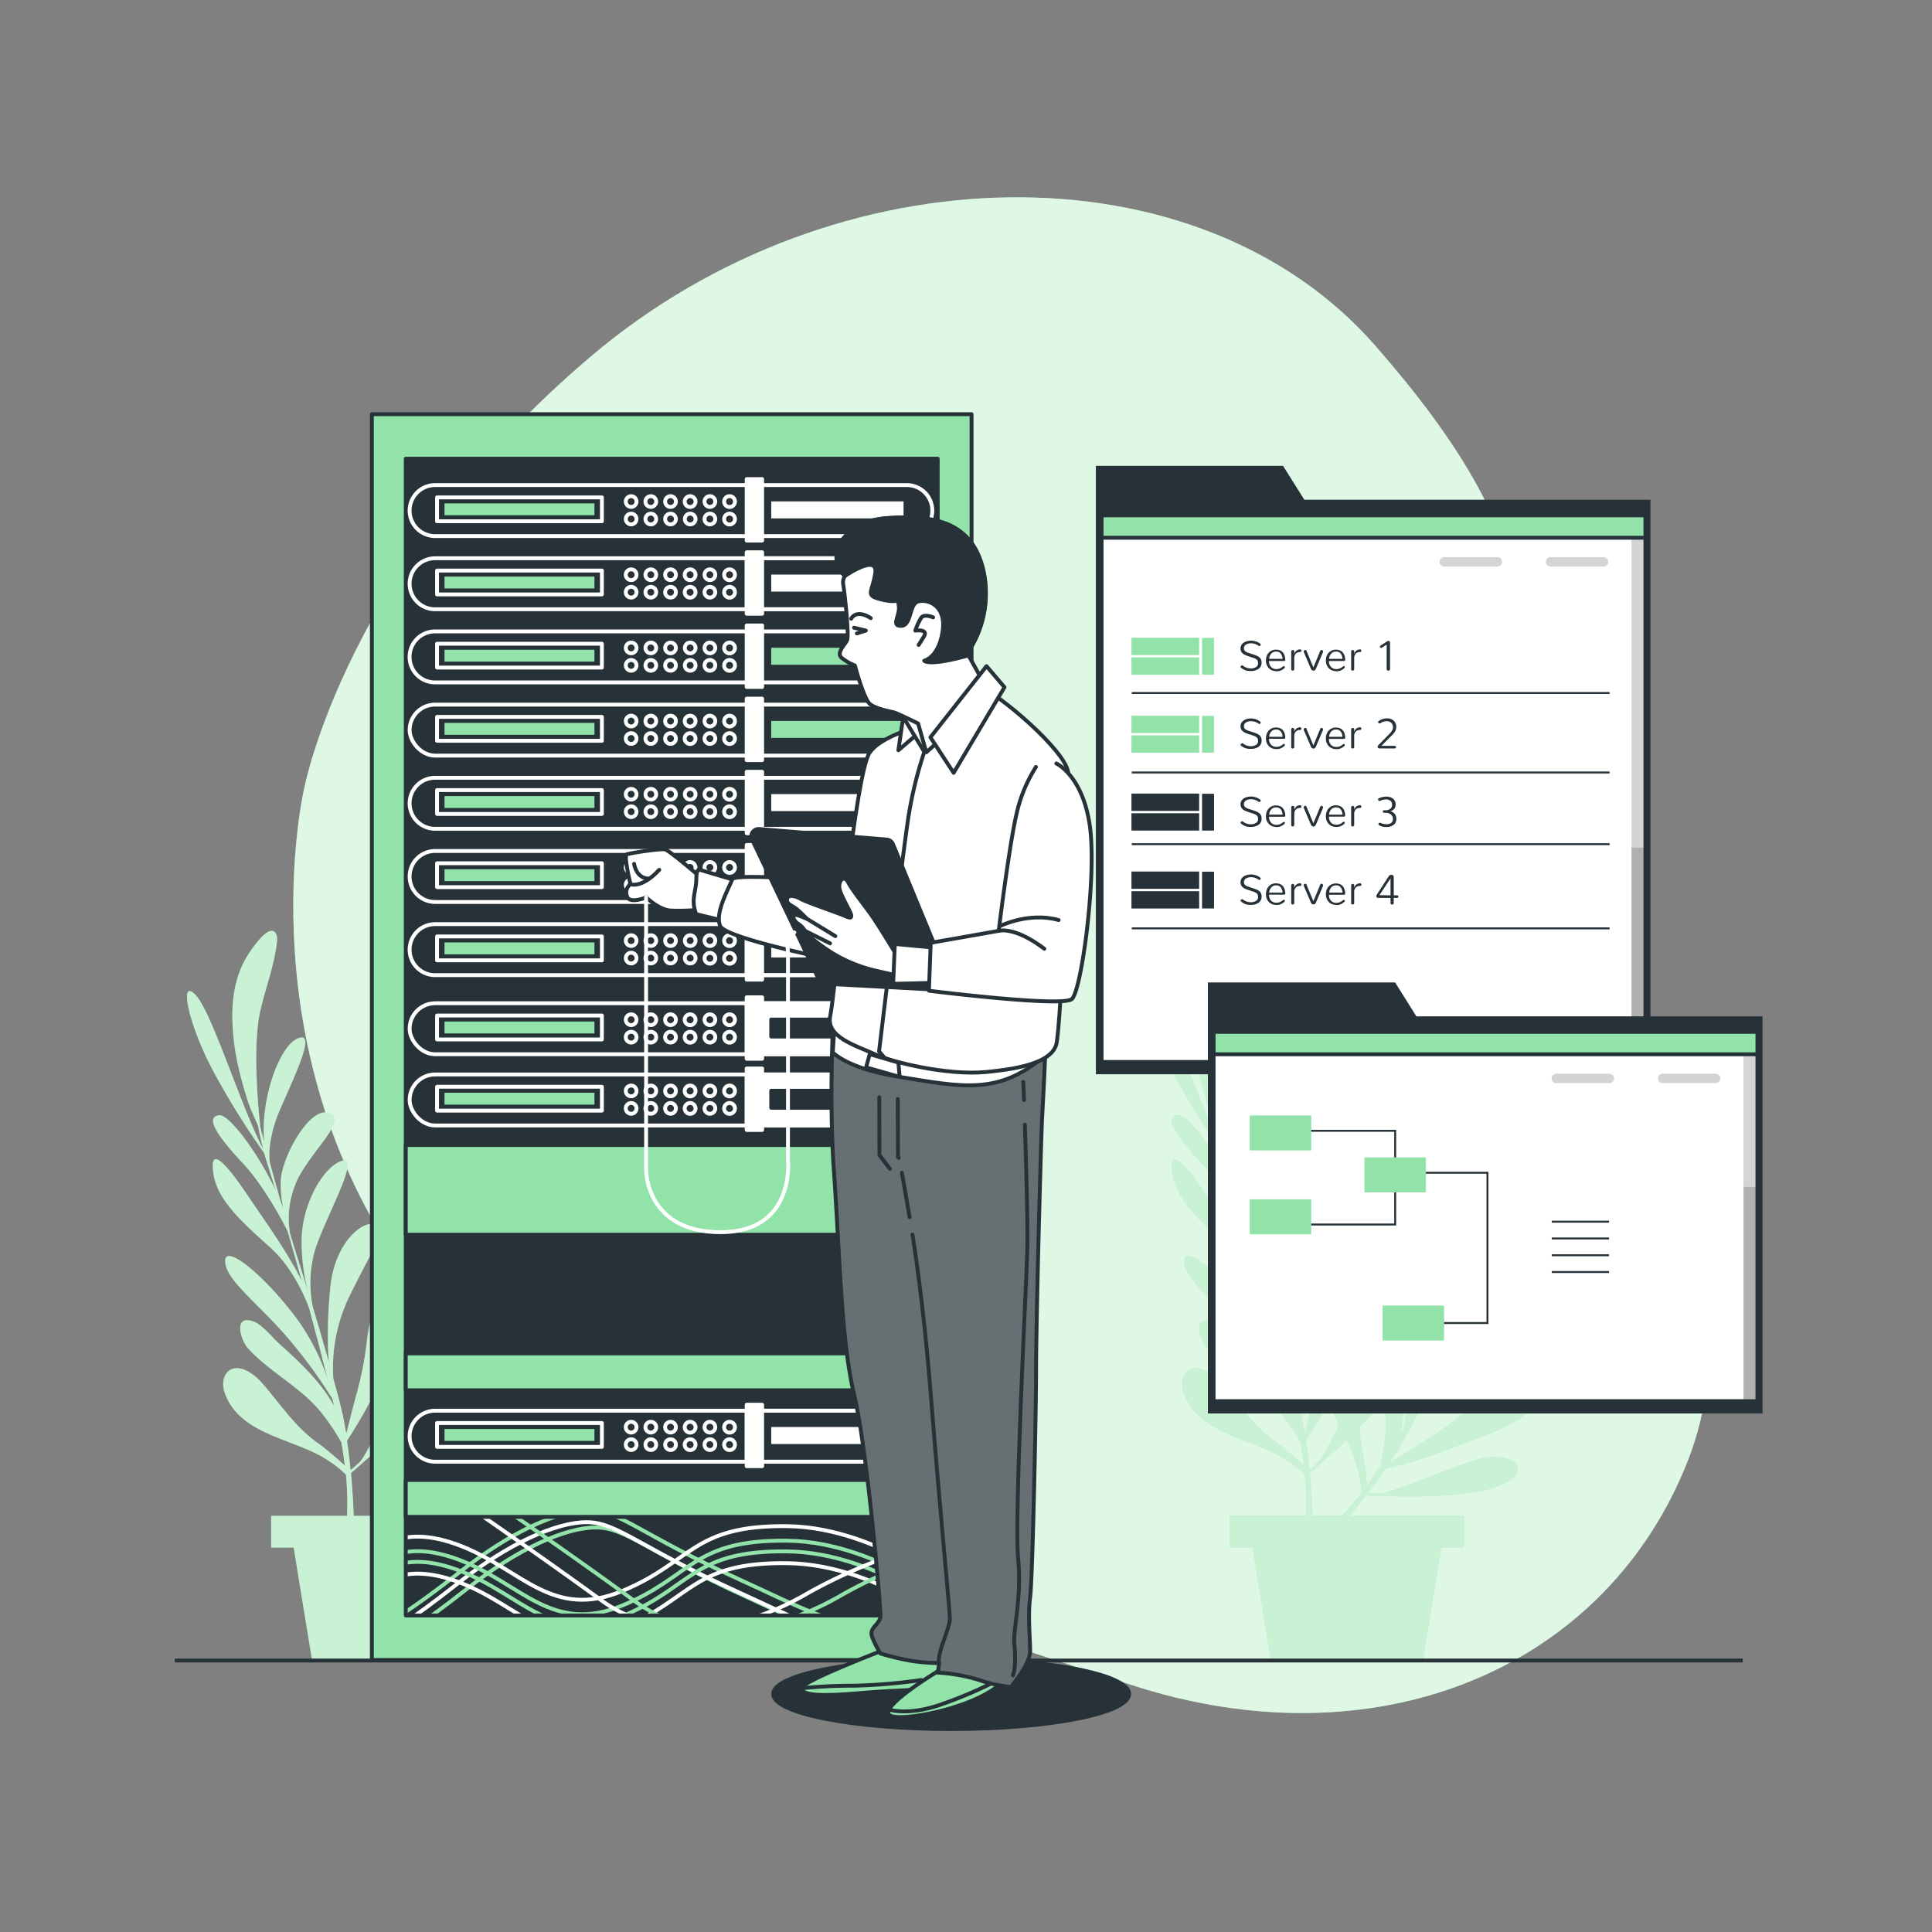 <svg xmlns="http://www.w3.org/2000/svg" xmlns:xlink="http://www.w3.org/1999/xlink" viewBox="0 0 500 500"><rect x="0" y="0" width="500" height="500" fill="#808080" stroke="none"/><defs><clipPath id="freepik--clip-path--inject-215"><rect x="105.01" y="118.71" width="137.67" height="299.38" style="fill:#263238;stroke:#263238;stroke-linecap:round;stroke-linejoin:round"></rect></clipPath><clipPath id="freepik--clip-path-2--inject-215"><rect x="285.09" y="133.36" width="140.74" height="141.47" style="fill:#fff;stroke:#263238;stroke-linecap:round;stroke-linejoin:round"></rect></clipPath><clipPath id="freepik--clip-path-3--inject-215"><rect x="314.08" y="267.05" width="140.74" height="95.57" style="fill:#fff;stroke:#263238;stroke-linecap:round;stroke-linejoin:round"></rect></clipPath><clipPath id="freepik--clip-path-4--inject-215"><path d="M216.11,255.14s-1.86,25.73-.31,47.7,1.85,44,5.26,58.19,6.81,54.53,6.81,57-3.1,3.09-2.17,5.57a23.79,23.79,0,0,0,2.17,4.33,69.4,69.4,0,0,0,7.74,1.86,51.37,51.37,0,0,0,7.42.62l-.31,2.47a44.57,44.57,0,0,1,10.53,1.86,36,36,0,0,0,8.35,1.86s5-5.89,5-9.29-.62-9.28,0-13.93,1.54-47.41,1.54-59.17,1.24-58.49,1.55-64.68,1.24-21.41.93-27.91-15.17,1.55-33.12-3.71S216.11,255.14,216.11,255.14Z" style="fill:#263238;stroke:#263238;stroke-linecap:round;stroke-linejoin:round"></path></clipPath></defs><g id="freepik--background-simple--inject-215"><path d="M78.69,204.2s-16,68.58,28.66,128.34S230,415.51,292.62,436s121.31-3.17,143.31-55.8-22.44-81-32.24-149.76-2-88.55-47.7-140.9-139.55-51.1-203,2.64S78.69,204.2,78.69,204.2Z" style="fill:#92E3A9"></path><path d="M78.69,204.2s-16,68.58,28.66,128.34S230,415.51,292.62,436s121.31-3.17,143.31-55.8-22.44-81-32.24-149.76-2-88.55-47.7-140.9-139.55-51.1-203,2.64S78.69,204.2,78.69,204.2Z" style="fill:#fff;opacity:0.7"></path></g><g id="freepik--Plants--inject-215"><path d="M312,309.06c4.54,6.72,10.85,15.47,14.23,22.49-1.29-4.63-2.54-9-3.69-12.95-1.72-3.39-6.34-12-11.67-17.66-6.78-7.25-9.67-11.91-6-12.31,2.53-.28,9.93,9.57,14.56,19.35-1-3.34-1.8-5.9-2.29-7.39-.21-.68-.43-1.42-.64-2.21a195.09,195.09,0,0,1-13.08-21c-6.84-12.79-9.05-24.86-4.49-19.67,4.21,4.78,11.52,28.54,17.33,39.72-.49-1.92-1-4-1.37-6.15-.82-2-1.9-4.1-2.52-6-.94-2.88-1.78-5.8-2.45-8.76a60.57,60.57,0,0,1-1.67-14.12c.07-5.64,1.24-11.07,4.37-15.78.79-1.19,5.6-8.37,7.08-4.67a3.85,3.85,0,0,1,.1,1.88c-.7,6.12-2.92,11.74-4.29,17.7-2.05,8.91-.69,23.87,0,30.23l1,3.7c-.95-11.08,3.85-24.22,8.3-26.52,5.51-2.84.11,8.32-4.14,18.05-2.75,6.3-2.95,11.08-2.76,13.67.87,3.2,1.87,6.79,2.9,10.44.2.5.4,1,.58,1.48a30.8,30.8,0,0,1-.57-7.21c.4-6.37,7.61-19.11,12.4-17.31s-3.32,8.52-7.66,16.33a23.62,23.62,0,0,0-2.5,14c.05.29.1.58.13.86.5,1.65,1,3.26,1.47,4.78,1.13,3.55,2.17,6.9,3.17,10.16a50.9,50.9,0,0,1-1.6-14.5c.6-9.33,6.07-18.14,10.61-19.34s-4.09,14-7,22.56a30.45,30.45,0,0,0-.77,15.42c1.39,4.63,2.71,9.19,4.06,14a117.47,117.47,0,0,1,.4-19c.88-10.38,7.06-17,11.3-16.73s-.18,6.16-6.32,18.76a42.2,42.2,0,0,0-4.17,21.34q.83,3,1.69,6.31c.65,2.49,1.19,5.19,1.64,8,.61-2.47,1.53-6.09,2.6-10.08A89.84,89.84,0,0,0,343,347.56c.58-5.29,2-11.89,7.16-14.65,1.76-.93,3.43-.58,4.36,1.18a5.79,5.79,0,0,1,.31,3.59A39.08,39.08,0,0,1,351.29,348a12,12,0,0,1,1.35,6.36c0,.83-.08,1.65-.13,2.46.45-.84.89-1.61,1.3-2.3a14.93,14.93,0,0,1,2.73-3.36,42,42,0,0,1-.4-5.92c0-2.58,3-9.14,5.73-4.27,1.09,1.94.88,5.76,1,8.3.75.7,1,2.13.34,4.39.43,5.86.5,11.87-.91,17.57l.93-1.64A128.5,128.5,0,0,0,365.57,349c.34-11.41-1.48-20.79,1.63-24.31s4.85,8.87,3.54,22.36a56,56,0,0,1-4.86,17.81c3.05-5.49,6.07-11.08,8.92-16.47,1.22-2.89,4.09-10.66,3.37-18.55-.9-10-1.56-18.09,2.22-23.69s4.57-2,2.71,9.7c-1.27,8-2.62,18.72-5,26.15,2.22-4.26,4.29-8.31,6.15-12,1.05-3.66,3.52-13.07,3.52-20.88,0-9.92,1.06-15.3,4-13.11,2,1.52.72,13.77-2.57,24.08,1.54-3.13,2.7-5.54,3.37-7,.3-.65.65-1.34,1-2.06a194.58,194.58,0,0,1,4.75-24.25c3.73-14,10.35-24.35,10.14-17.44-.19,6.37-11.05,28.72-14.44,40.86.95-1.74,2.07-3.62,3.2-5.44.79-2.05,1.41-4.29,2.24-6.08,1.27-2.75,2.66-5.46,4.19-8.08a60.67,60.67,0,0,1,8.41-11.46c3.9-4.07,8.46-7.24,14-8.55,1.38-.33,9.79-2.3,8.36,1.41a4,4,0,0,1-1.22,1.46c-4.68,4-10.14,6.58-15.21,10-7.58,5.11-16.79,17-20.6,22.13-.49.91-1.11,2.05-1.81,3.37C402.51,300.3,415,294,419.8,295.34c6,1.68-5.59,6.15-15.34,10.37-6.31,2.72-9.72,6.08-11.34,8.1-1.55,2.93-3.28,6.24-5,9.61-.19.5-.39,1-.59,1.49a30.08,30.08,0,0,1,4.51-5.67c4.64-4.38,18.6-8.77,20.87-4.19s-8.24,4-16.74,6.72a23.56,23.56,0,0,0-11.4,8.54c-.16.25-.32.49-.49.72-.76,1.55-1.5,3.06-2.19,4.49-1.6,3.37-3.12,6.53-4.62,9.6a51,51,0,0,1,8.73-11.7c6.8-6.41,16.81-9.12,20.95-6.89s-12.55,7.45-20.5,11.72A30.47,30.47,0,0,0,375.56,349c-2.15,4.33-4.29,8.57-6.61,13a117,117,0,0,1,13.24-13.59c7.73-7,16.77-7.61,19.68-4.52s-4.34,4.38-17.42,9.4a42.24,42.24,0,0,0-17.62,12.75c-1,1.87-2,3.78-3.07,5.77-1.22,2.26-2.67,4.61-4.24,6.94,2.14-1.38,5.28-3.4,8.78-5.59a89.82,89.82,0,0,0,11.17-8c4-3.47,9.56-7.35,15.23-5.82,1.92.52,2.9,1.91,2.38,3.83a5.8,5.8,0,0,1-2.23,2.84c-5.35,4.15-12.55,6.14-18.78,8.6a141.64,141.64,0,0,1-17.53,5.59c-1.47,2.12-3,4.22-4.56,6.22l2.79.08c3.31.1,18.25-6.67,25.83-8.84s14.67,1.94,6.73,6.21-29.57,3.32-29.57,3.32l-6.24-.18c-1.46,1.88-2.9,3.66-4.25,5.28h29.62v8.22H373l-4.76,29.22H328.92l-4.76-29.22h-5.85V392.3H338a75.1,75.1,0,0,0-.29-10.64,24.88,24.88,0,0,0-4.32-3.5c-8.62-6-23.23-6.45-27.11-17.91-.94-2.77.12-6.31,3.43-6.16,2.37.11,4.89,2.2,6.37,3.91,4.93,5.69,8.64,11.59,15.05,15.91.29.19,4.33,3.41,6.34,5.4-.22-1.86-.5-3.86-.86-6a58.79,58.79,0,0,0-5.3-7.83C326,359,318,355.15,312.37,348.94c-1.74-1.9-4-8.73,1.27-7,2.37.75,5.15,4.32,7,6,5.22,4.66,10.53,9.7,14,15.88-.14-.61-.29-1.22-.44-1.84a128.41,128.41,0,0,0-12.33-16.65c-7.54-8.58-15.27-14.19-15.4-18.88s9.6,3.17,17.85,13.92a56.35,56.35,0,0,1,8.6,16.33c-1.52-6.09-3.13-12.23-4.72-18.12-1.08-2.94-4.29-10.59-10.2-15.86-7.45-6.66-13.48-12.16-14.55-18.83S305.41,299.26,312,309.06Zm41.7,75.51c1.11-1.51,2.27-3.16,3.47-5a59.13,59.13,0,0,0,1.47-9.34,38.19,38.19,0,0,0-.37-8.06,92.07,92.07,0,0,1-6.37,7.12,35.5,35.5,0,0,0,.86,7C352.86,376.64,353.62,381.75,353.72,384.57Zm-6.39,7.73c1.51-1.6,3.17-3.52,5-5.84a25.27,25.27,0,0,0-.77-5.52,39.56,39.56,0,0,0-3.08-8.22c-2.77,2.64-4.82,4.4-4.82,4.4l-4.69,4.12c.37,4.1.59,7.94.71,11.06Zm-8.46-11.8,2.1-1.85c1.2-1.06,3.3-5.14,5.59-9.84a63.17,63.17,0,0,1-2.61-6.1c-2.47,4.61-4.72,8.19-6,10.13C338.33,375.4,338.63,378,338.87,380.5Z" style="fill:#92E3A9"></path><path d="M312,309.06c4.54,6.72,10.85,15.47,14.23,22.49-1.29-4.63-2.54-9-3.69-12.95-1.72-3.39-6.34-12-11.67-17.66-6.78-7.25-9.67-11.91-6-12.31,2.53-.28,9.93,9.57,14.56,19.35-1-3.34-1.8-5.9-2.29-7.39-.21-.68-.43-1.42-.64-2.21a195.09,195.09,0,0,1-13.08-21c-6.84-12.79-9.05-24.86-4.49-19.67,4.21,4.78,11.52,28.54,17.33,39.72-.49-1.92-1-4-1.37-6.15-.82-2-1.9-4.1-2.52-6-.94-2.88-1.78-5.8-2.45-8.76a60.57,60.57,0,0,1-1.67-14.12c.07-5.64,1.24-11.07,4.37-15.78.79-1.19,5.6-8.37,7.08-4.67a3.85,3.85,0,0,1,.1,1.88c-.7,6.12-2.92,11.74-4.29,17.7-2.05,8.91-.69,23.87,0,30.23l1,3.7c-.95-11.08,3.85-24.22,8.3-26.52,5.51-2.84.11,8.32-4.14,18.05-2.75,6.3-2.95,11.08-2.76,13.67.87,3.2,1.87,6.79,2.9,10.44.2.5.4,1,.58,1.48a30.8,30.8,0,0,1-.57-7.21c.4-6.37,7.61-19.11,12.4-17.31s-3.32,8.52-7.66,16.33a23.62,23.62,0,0,0-2.5,14c.05.29.1.58.13.86.5,1.65,1,3.26,1.47,4.78,1.13,3.55,2.17,6.9,3.17,10.16a50.9,50.9,0,0,1-1.6-14.5c.6-9.33,6.07-18.14,10.61-19.34s-4.09,14-7,22.56a30.45,30.45,0,0,0-.77,15.42c1.39,4.63,2.71,9.19,4.06,14a117.47,117.47,0,0,1,.4-19c.88-10.38,7.06-17,11.3-16.73s-.18,6.16-6.32,18.76a42.2,42.2,0,0,0-4.17,21.34q.83,3,1.69,6.31c.65,2.49,1.19,5.19,1.64,8,.61-2.47,1.53-6.09,2.6-10.08A89.84,89.84,0,0,0,343,347.56c.58-5.29,2-11.89,7.16-14.65,1.76-.93,3.43-.58,4.36,1.18a5.79,5.79,0,0,1,.31,3.59A39.08,39.08,0,0,1,351.29,348a12,12,0,0,1,1.35,6.36c0,.83-.08,1.65-.13,2.46.45-.84.89-1.61,1.3-2.3a14.93,14.93,0,0,1,2.73-3.36,42,42,0,0,1-.4-5.92c0-2.58,3-9.14,5.73-4.27,1.09,1.94.88,5.76,1,8.3.75.7,1,2.13.34,4.39.43,5.86.5,11.87-.91,17.57l.93-1.64A128.5,128.5,0,0,0,365.57,349c.34-11.41-1.48-20.79,1.63-24.31s4.85,8.87,3.54,22.36a56,56,0,0,1-4.86,17.81c3.05-5.49,6.07-11.08,8.92-16.47,1.22-2.89,4.09-10.66,3.37-18.55-.9-10-1.56-18.09,2.22-23.69s4.57-2,2.71,9.7c-1.27,8-2.62,18.72-5,26.15,2.22-4.26,4.29-8.31,6.15-12,1.05-3.66,3.52-13.07,3.52-20.88,0-9.92,1.06-15.3,4-13.11,2,1.52.72,13.77-2.57,24.08,1.54-3.13,2.7-5.54,3.37-7,.3-.65.65-1.34,1-2.06a194.58,194.58,0,0,1,4.75-24.25c3.73-14,10.35-24.35,10.14-17.44-.19,6.37-11.05,28.72-14.44,40.86.95-1.74,2.07-3.62,3.2-5.44.79-2.05,1.41-4.29,2.24-6.08,1.27-2.75,2.66-5.46,4.19-8.08a60.67,60.67,0,0,1,8.41-11.46c3.9-4.07,8.46-7.24,14-8.55,1.38-.33,9.79-2.3,8.36,1.41a4,4,0,0,1-1.22,1.46c-4.68,4-10.14,6.58-15.21,10-7.58,5.11-16.79,17-20.6,22.13-.49.91-1.11,2.05-1.81,3.37C402.51,300.3,415,294,419.8,295.34c6,1.68-5.59,6.15-15.34,10.37-6.31,2.72-9.72,6.08-11.34,8.1-1.55,2.93-3.28,6.24-5,9.61-.19.5-.39,1-.59,1.49a30.08,30.08,0,0,1,4.51-5.67c4.64-4.38,18.6-8.77,20.87-4.19s-8.24,4-16.74,6.72a23.56,23.56,0,0,0-11.4,8.54c-.16.25-.32.49-.49.72-.76,1.55-1.5,3.06-2.19,4.49-1.6,3.37-3.12,6.53-4.62,9.6a51,51,0,0,1,8.73-11.7c6.8-6.41,16.81-9.12,20.95-6.89s-12.55,7.45-20.5,11.72A30.47,30.47,0,0,0,375.56,349c-2.15,4.33-4.29,8.57-6.61,13a117,117,0,0,1,13.24-13.59c7.73-7,16.77-7.61,19.68-4.52s-4.34,4.38-17.42,9.4a42.24,42.24,0,0,0-17.62,12.75c-1,1.87-2,3.78-3.07,5.77-1.22,2.26-2.67,4.61-4.24,6.94,2.14-1.38,5.28-3.4,8.78-5.59a89.82,89.82,0,0,0,11.17-8c4-3.47,9.56-7.35,15.23-5.82,1.92.52,2.9,1.91,2.38,3.83a5.8,5.8,0,0,1-2.23,2.84c-5.35,4.15-12.55,6.14-18.78,8.6a141.64,141.64,0,0,1-17.53,5.59c-1.47,2.12-3,4.22-4.56,6.22l2.79.08c3.31.1,18.25-6.67,25.83-8.84s14.67,1.94,6.73,6.21-29.57,3.32-29.57,3.32l-6.24-.18c-1.46,1.88-2.9,3.66-4.25,5.28h29.62v8.22H373l-4.76,29.22H328.92l-4.76-29.22h-5.85V392.3H338a75.1,75.1,0,0,0-.29-10.64,24.88,24.88,0,0,0-4.32-3.5c-8.62-6-23.23-6.45-27.11-17.91-.94-2.77.12-6.31,3.43-6.16,2.37.11,4.89,2.2,6.37,3.91,4.93,5.69,8.64,11.59,15.05,15.91.29.19,4.33,3.41,6.34,5.4-.22-1.86-.5-3.86-.86-6a58.79,58.79,0,0,0-5.3-7.83C326,359,318,355.15,312.37,348.94c-1.74-1.9-4-8.73,1.27-7,2.37.75,5.15,4.32,7,6,5.22,4.66,10.53,9.7,14,15.88-.14-.61-.29-1.22-.44-1.84a128.41,128.41,0,0,0-12.33-16.65c-7.54-8.58-15.27-14.19-15.4-18.88s9.6,3.17,17.85,13.92a56.35,56.35,0,0,1,8.6,16.33c-1.52-6.09-3.13-12.23-4.72-18.12-1.08-2.94-4.29-10.59-10.2-15.86-7.45-6.66-13.48-12.16-14.55-18.83S305.41,299.26,312,309.06Zm41.7,75.51c1.11-1.51,2.27-3.16,3.47-5a59.13,59.13,0,0,0,1.47-9.34,38.19,38.19,0,0,0-.37-8.06,92.07,92.07,0,0,1-6.37,7.12,35.5,35.5,0,0,0,.86,7C352.86,376.64,353.62,381.75,353.72,384.57Zm-6.39,7.73c1.51-1.6,3.17-3.52,5-5.84a25.27,25.27,0,0,0-.77-5.52,39.56,39.56,0,0,0-3.08-8.22c-2.77,2.64-4.82,4.4-4.82,4.4l-4.69,4.12c.37,4.1.59,7.94.71,11.06Zm-8.46-11.8,2.1-1.85c1.2-1.06,3.3-5.14,5.59-9.84a63.17,63.17,0,0,1-2.61-6.1c-2.47,4.61-4.72,8.19-6,10.13C338.33,375.4,338.63,378,338.87,380.5Z" style="fill:#fff;opacity:0.5"></path><path d="M63.88,309.06c4.54,6.72,10.85,15.47,14.22,22.49-1.28-4.63-2.53-9-3.68-12.95-1.72-3.39-6.34-12-11.68-17.66-6.77-7.25-9.67-11.91-6-12.31,2.53-.28,9.92,9.57,14.56,19.35-1-3.34-1.81-5.9-2.29-7.39-.22-.68-.43-1.42-.65-2.21a195.46,195.46,0,0,1-13.07-21c-6.85-12.79-9.05-24.86-4.49-19.67,4.2,4.78,11.52,28.54,17.32,39.72-.49-1.92-.95-4-1.37-6.15-.82-2-1.89-4.1-2.51-6-.95-2.88-1.78-5.8-2.45-8.76a60.57,60.57,0,0,1-1.67-14.12c.07-5.64,1.24-11.07,4.37-15.78.79-1.19,5.59-8.37,7.07-4.67a3.85,3.85,0,0,1,.11,1.88c-.7,6.12-2.92,11.74-4.29,17.7-2,8.91-.69,23.87,0,30.23.26,1,.59,2.26,1,3.7-1-11.08,3.85-24.22,8.3-26.52,5.51-2.84.1,8.32-4.14,18.05-2.75,6.3-3,11.08-2.76,13.67.87,3.2,1.86,6.79,2.9,10.44.2.5.4,1,.58,1.48a31.36,31.36,0,0,1-.58-7.21c.41-6.37,7.62-19.11,12.4-17.31s-3.31,8.52-7.65,16.33a23.62,23.62,0,0,0-2.5,14c0,.29.09.58.13.86.5,1.65,1,3.26,1.47,4.78,1.12,3.55,2.17,6.9,3.17,10.16a50.54,50.54,0,0,1-1.6-14.5c.6-9.33,6.06-18.14,10.61-19.34s-4.09,14-7,22.56A30.69,30.69,0,0,0,81,338.41c1.4,4.63,2.72,9.19,4.06,14a117.57,117.57,0,0,1,.41-19c.88-10.38,7.06-17,11.3-16.73s-.18,6.16-6.32,18.76a42.24,42.24,0,0,0-4.18,21.34q.84,3,1.69,6.31a80.58,80.58,0,0,1,1.64,8c.62-2.47,1.54-6.09,2.6-10.08a88.63,88.63,0,0,0,2.7-13.48c.58-5.29,2-11.89,7.16-14.65,1.76-.93,3.42-.58,4.35,1.18a5.65,5.65,0,0,1,.31,3.59A39.41,39.41,0,0,1,103.15,348a12,12,0,0,1,1.34,6.36q0,1.25-.12,2.46c.45-.84.88-1.61,1.3-2.3a15.18,15.18,0,0,1,2.72-3.36,43.51,43.51,0,0,1-.4-5.92c0-2.58,3-9.14,5.74-4.27,1.09,1.94.88,5.76,1,8.3.75.7,1,2.13.35,4.39.43,5.86.5,11.87-.92,17.57l.94-1.64A129.75,129.75,0,0,0,117.43,349c.34-11.41-1.48-20.79,1.63-24.31s4.85,8.87,3.54,22.36a56.26,56.26,0,0,1-4.86,17.81c3.05-5.49,6.06-11.08,8.92-16.47,1.22-2.89,4.09-10.66,3.37-18.55-.9-10-1.56-18.09,2.21-23.69s4.57-2,2.72,9.7c-1.27,8-2.62,18.72-5,26.15,2.22-4.26,4.29-8.31,6.15-12,1.05-3.66,3.52-13.07,3.51-20.88,0-9.92,1.06-15.3,4-13.11,2,1.52.73,13.77-2.56,24.08,1.54-3.13,2.7-5.54,3.37-7,.3-.65.65-1.34,1-2.06a198.47,198.47,0,0,1,4.75-24.25c3.73-14,10.36-24.35,10.15-17.44-.19,6.37-11.06,28.72-14.45,40.86,1-1.74,2.08-3.62,3.21-5.44.78-2.05,1.41-4.29,2.24-6.08,1.27-2.75,2.65-5.46,4.18-8.08A60.29,60.29,0,0,1,164,279.24c3.9-4.07,8.46-7.24,14-8.55,1.39-.33,9.8-2.3,8.36,1.41a3.86,3.86,0,0,1-1.21,1.46c-4.69,4-10.14,6.58-15.21,10-7.58,5.11-16.8,17-20.6,22.13-.5.91-1.11,2.05-1.81,3.37,6.86-8.76,19.34-15.08,24.16-13.72,6,1.68-5.6,6.15-15.35,10.37a29.08,29.08,0,0,0-11.34,8.1c-1.54,2.93-3.27,6.24-5,9.61-.19.5-.39,1-.59,1.49a30.44,30.44,0,0,1,4.5-5.67c4.64-4.38,18.61-8.77,20.88-4.19s-8.24,4-16.74,6.72a23.59,23.59,0,0,0-11.41,8.54l-.48.72c-.77,1.55-1.5,3.06-2.19,4.49-1.6,3.37-3.13,6.53-4.62,9.6a50.93,50.93,0,0,1,8.72-11.7c6.81-6.41,16.82-9.12,21-6.89s-12.55,7.45-20.5,11.72A30.51,30.51,0,0,0,127.41,349c-2.14,4.33-4.28,8.57-6.6,13a116.21,116.21,0,0,1,13.24-13.59c7.72-7,16.76-7.61,19.68-4.52s-4.34,4.38-17.42,9.4a42.24,42.24,0,0,0-17.62,12.75c-1,1.87-2,3.78-3.08,5.77-1.21,2.26-2.67,4.61-4.23,6.94,2.13-1.38,5.27-3.4,8.78-5.59a89,89,0,0,0,11.16-8c4-3.47,9.56-7.35,15.23-5.82,1.92.52,2.91,1.91,2.38,3.83a5.78,5.78,0,0,1-2.22,2.84c-5.35,4.15-12.55,6.14-18.78,8.6a142.18,142.18,0,0,1-17.54,5.59c-1.47,2.12-3,4.22-4.56,6.22l2.8.08c3.3.1,18.24-6.67,25.82-8.84s14.68,1.94,6.73,6.21-29.56,3.32-29.56,3.32l-6.24-.18c-1.46,1.88-2.9,3.66-4.25,5.28h29.61v8.22h-5.85l-4.75,29.22H80.77L76,400.52H70.17V392.3H89.81a75.1,75.1,0,0,0-.29-10.64,24.71,24.71,0,0,0-4.33-3.5c-8.61-6-23.23-6.45-27.11-17.91-.93-2.77.13-6.31,3.43-6.16,2.38.11,4.9,2.2,6.38,3.91,4.93,5.69,8.64,11.59,15,15.91.29.19,4.33,3.41,6.33,5.4q-.31-2.79-.86-6a57.78,57.78,0,0,0-5.29-7.83c-5.24-6.51-13.22-10.33-18.9-16.54-1.74-1.9-4-8.73,1.28-7,2.36.75,5.15,4.32,7,6,5.23,4.66,10.54,9.7,14,15.88-.15-.61-.29-1.22-.44-1.84a128.41,128.41,0,0,0-12.33-16.65c-7.54-8.58-15.27-14.19-15.4-18.88s9.59,3.17,17.85,13.92a56.28,56.28,0,0,1,8.59,16.33c-1.51-6.09-3.12-12.23-4.72-18.12-1.07-2.94-4.28-10.59-10.19-15.86-7.45-6.66-13.49-12.16-14.55-18.83S57.27,299.26,63.88,309.06Zm41.7,75.51c1.11-1.51,2.27-3.16,3.46-5a58,58,0,0,0,1.48-9.34,38.86,38.86,0,0,0-.37-8.06,92.19,92.19,0,0,1-6.38,7.12,35.53,35.53,0,0,0,.87,7C104.71,376.64,105.47,381.75,105.58,384.57Zm-6.39,7.73c1.51-1.6,3.17-3.52,5-5.84a24.6,24.6,0,0,0-.77-5.52,39.51,39.51,0,0,0-3.07-8.22c-2.78,2.64-4.83,4.4-4.83,4.4l-4.68,4.12c.37,4.1.58,7.94.71,11.06Zm-8.46-11.8,2.1-1.85c1.2-1.06,3.29-5.14,5.59-9.84a60.77,60.77,0,0,1-2.61-6.1c-2.48,4.61-4.72,8.19-6,10.13C90.19,375.4,90.49,378,90.73,380.5Z" style="fill:#92E3A9"></path><path d="M63.88,309.06c4.54,6.72,10.85,15.47,14.22,22.49-1.28-4.63-2.53-9-3.68-12.95-1.72-3.39-6.34-12-11.68-17.66-6.77-7.25-9.67-11.91-6-12.31,2.53-.28,9.92,9.57,14.56,19.35-1-3.34-1.81-5.9-2.29-7.39-.22-.68-.43-1.42-.65-2.21a195.46,195.46,0,0,1-13.07-21c-6.85-12.79-9.05-24.86-4.49-19.67,4.2,4.78,11.52,28.54,17.32,39.72-.49-1.92-.95-4-1.37-6.15-.82-2-1.89-4.1-2.51-6-.95-2.88-1.78-5.8-2.45-8.76a60.57,60.57,0,0,1-1.67-14.12c.07-5.64,1.24-11.07,4.37-15.78.79-1.19,5.59-8.37,7.07-4.67a3.85,3.85,0,0,1,.11,1.88c-.7,6.12-2.92,11.74-4.29,17.7-2,8.91-.69,23.87,0,30.23.26,1,.59,2.26,1,3.7-1-11.08,3.85-24.22,8.3-26.52,5.51-2.84.1,8.32-4.14,18.05-2.75,6.3-3,11.08-2.76,13.67.87,3.2,1.86,6.79,2.9,10.44.2.5.4,1,.58,1.48a31.36,31.36,0,0,1-.58-7.21c.41-6.37,7.62-19.11,12.4-17.31s-3.31,8.52-7.65,16.33a23.62,23.62,0,0,0-2.5,14c0,.29.09.58.13.86.5,1.65,1,3.26,1.47,4.78,1.12,3.55,2.17,6.9,3.17,10.16a50.54,50.54,0,0,1-1.6-14.5c.6-9.33,6.06-18.14,10.61-19.34s-4.09,14-7,22.56A30.69,30.69,0,0,0,81,338.41c1.4,4.63,2.72,9.19,4.06,14a117.57,117.57,0,0,1,.41-19c.88-10.38,7.06-17,11.3-16.73s-.18,6.16-6.32,18.76a42.24,42.24,0,0,0-4.18,21.34q.84,3,1.69,6.31a80.58,80.58,0,0,1,1.64,8c.62-2.47,1.54-6.09,2.6-10.08a88.63,88.63,0,0,0,2.7-13.48c.58-5.29,2-11.89,7.16-14.65,1.76-.93,3.42-.58,4.35,1.18a5.65,5.65,0,0,1,.31,3.59A39.41,39.41,0,0,1,103.15,348a12,12,0,0,1,1.34,6.36q0,1.25-.12,2.46c.45-.84.88-1.61,1.3-2.3a15.18,15.18,0,0,1,2.72-3.36,43.51,43.51,0,0,1-.4-5.92c0-2.58,3-9.14,5.74-4.27,1.09,1.94.88,5.76,1,8.3.75.7,1,2.13.35,4.39.43,5.86.5,11.87-.92,17.57l.94-1.64A129.75,129.75,0,0,0,117.43,349c.34-11.41-1.48-20.79,1.63-24.31s4.85,8.87,3.54,22.36a56.26,56.26,0,0,1-4.86,17.81c3.05-5.49,6.06-11.08,8.92-16.47,1.22-2.89,4.09-10.66,3.37-18.55-.9-10-1.56-18.09,2.21-23.69s4.57-2,2.72,9.7c-1.27,8-2.62,18.72-5,26.15,2.22-4.26,4.29-8.31,6.15-12,1.05-3.66,3.52-13.07,3.51-20.88,0-9.92,1.06-15.3,4-13.11,2,1.52.73,13.77-2.56,24.08,1.54-3.13,2.7-5.54,3.37-7,.3-.65.65-1.34,1-2.06a198.47,198.47,0,0,1,4.75-24.25c3.73-14,10.36-24.35,10.15-17.44-.19,6.37-11.06,28.72-14.45,40.86,1-1.74,2.08-3.62,3.21-5.44.78-2.05,1.41-4.29,2.24-6.08,1.27-2.75,2.65-5.46,4.18-8.08A60.29,60.29,0,0,1,164,279.24c3.9-4.07,8.46-7.24,14-8.55,1.39-.33,9.8-2.3,8.36,1.41a3.86,3.86,0,0,1-1.21,1.46c-4.69,4-10.14,6.58-15.21,10-7.58,5.11-16.8,17-20.6,22.13-.5.91-1.11,2.05-1.81,3.37,6.86-8.76,19.34-15.08,24.16-13.72,6,1.68-5.6,6.15-15.35,10.37a29.08,29.08,0,0,0-11.34,8.1c-1.54,2.93-3.27,6.24-5,9.61-.19.5-.39,1-.59,1.49a30.44,30.44,0,0,1,4.5-5.67c4.64-4.38,18.61-8.77,20.88-4.19s-8.24,4-16.74,6.72a23.59,23.59,0,0,0-11.41,8.54l-.48.72c-.77,1.55-1.5,3.06-2.19,4.49-1.6,3.37-3.13,6.53-4.62,9.6a50.93,50.93,0,0,1,8.72-11.7c6.81-6.41,16.82-9.12,21-6.89s-12.55,7.45-20.5,11.72A30.51,30.51,0,0,0,127.41,349c-2.14,4.33-4.28,8.57-6.6,13a116.21,116.21,0,0,1,13.24-13.59c7.72-7,16.76-7.61,19.68-4.52s-4.34,4.38-17.42,9.4a42.24,42.24,0,0,0-17.62,12.75c-1,1.87-2,3.78-3.08,5.77-1.21,2.26-2.67,4.61-4.23,6.94,2.13-1.38,5.27-3.4,8.78-5.59a89,89,0,0,0,11.16-8c4-3.47,9.56-7.35,15.23-5.82,1.92.52,2.91,1.91,2.38,3.83a5.78,5.78,0,0,1-2.22,2.84c-5.35,4.15-12.55,6.14-18.78,8.6a142.18,142.18,0,0,1-17.54,5.59c-1.47,2.12-3,4.22-4.56,6.22l2.8.08c3.3.1,18.24-6.67,25.82-8.84s14.68,1.94,6.73,6.21-29.56,3.32-29.56,3.32l-6.24-.18c-1.46,1.88-2.9,3.66-4.25,5.28h29.61v8.22h-5.85l-4.75,29.22H80.77L76,400.52H70.17V392.3H89.81a75.1,75.1,0,0,0-.29-10.64,24.71,24.71,0,0,0-4.33-3.5c-8.61-6-23.23-6.45-27.11-17.91-.93-2.77.13-6.31,3.43-6.16,2.38.11,4.9,2.2,6.38,3.91,4.93,5.69,8.64,11.59,15,15.91.29.19,4.33,3.41,6.33,5.4q-.31-2.79-.86-6a57.78,57.78,0,0,0-5.29-7.83c-5.24-6.51-13.22-10.33-18.9-16.54-1.74-1.9-4-8.73,1.28-7,2.36.75,5.15,4.32,7,6,5.23,4.66,10.54,9.7,14,15.88-.15-.61-.29-1.22-.44-1.84a128.41,128.41,0,0,0-12.33-16.65c-7.54-8.58-15.27-14.19-15.4-18.88s9.59,3.17,17.85,13.92a56.28,56.28,0,0,1,8.59,16.33c-1.51-6.09-3.12-12.23-4.72-18.12-1.07-2.94-4.28-10.59-10.19-15.86-7.45-6.66-13.49-12.16-14.55-18.83S57.27,299.26,63.88,309.06Zm41.7,75.51c1.11-1.51,2.27-3.16,3.46-5a58,58,0,0,0,1.48-9.34,38.86,38.86,0,0,0-.37-8.06,92.19,92.19,0,0,1-6.38,7.12,35.53,35.53,0,0,0,.87,7C104.71,376.64,105.47,381.75,105.58,384.57Zm-6.39,7.73c1.51-1.6,3.17-3.52,5-5.84a24.6,24.6,0,0,0-.77-5.52,39.51,39.51,0,0,0-3.07-8.22c-2.78,2.64-4.83,4.4-4.83,4.4l-4.68,4.12c.37,4.1.58,7.94.71,11.06Zm-8.46-11.8,2.1-1.85c1.2-1.06,3.29-5.14,5.59-9.84a60.77,60.77,0,0,1-2.61-6.1c-2.48,4.61-4.72,8.19-6,10.13C90.19,375.4,90.49,378,90.73,380.5Z" style="fill:#fff;opacity:0.5"></path></g><g id="freepik--Device--inject-215"><rect x="96.24" y="107.19" width="155.2" height="322.41" style="fill:#92E3A9;stroke:#263238;stroke-linecap:round;stroke-linejoin:round"></rect><rect x="105.01" y="118.71" width="137.67" height="299.38" style="fill:#263238"></rect><g style="clip-path:url(#freepik--clip-path--inject-215)"><path d="M101.51,419.27s4.79-2.4,17.8-12.67,25.32-15.74,33.19-15.74,13,6.16,39.36,18.14,35.25,19.51,58.52-4.45,26.69-26.69,26.69-26.69" style="fill:none;stroke:#92E3A9;stroke-linecap:round;stroke-linejoin:round"></path><path d="M103.22,423.71s4.79-2.39,17.8-12.66,25.32-15.74,33.19-15.74,13,6.16,39.36,18.14S228.82,433,252.09,409s26.69-26.69,26.69-26.69" style="fill:none;stroke:#92E3A9;stroke-linecap:round;stroke-linejoin:round"></path><path d="M100.83,422.35s4.79-2.4,17.79-12.67,25.33-15.74,33.2-15.74,13,6.16,39.35,18.14,35.25,19.51,58.52-4.45,26.69-26.69,26.69-26.69" style="fill:none;stroke:#fff;stroke-linecap:round;stroke-linejoin:round"></path><path d="M98.09,408s5.47-7.53,21.22-1.37,23.61,19.17,41.75,11.64,18.13-17.11,42.77-16.77,46.89,19.85,46.89,19.85" style="fill:none;stroke:#92E3A9;stroke-linecap:round;stroke-linejoin:round"></path><path d="M98.09,405.23s5.47-7.52,21.22-1.36S142.92,423,161.06,415.5s18.13-17.11,42.77-16.77,46.89,19.85,46.89,19.85" style="fill:none;stroke:#92E3A9;stroke-linecap:round;stroke-linejoin:round"></path><path d="M98.09,401.47s5.47-7.53,21.22-1.37,23.61,19.17,41.75,11.64,18.13-17.11,42.77-16.77,46.89,19.85,46.89,19.85" style="fill:none;stroke:#fff;stroke-linecap:round;stroke-linejoin:round"></path><path d="M98.09,411.05s5.47-7.53,21.22-1.37,23.61,19.17,41.75,11.64,18.13-17.11,42.77-16.77,46.89,19.85,46.89,19.85" style="fill:none;stroke:#fff;stroke-linecap:round;stroke-linejoin:round"></path><path d="M121.7,390.18s19.85,13.69,33.88,23.95,34.22,9.24,52.7-1.37,39-15.4,39-15.4a40.47,40.47,0,0,1,16.08,2.4" style="fill:none;stroke:#fff;stroke-linecap:round;stroke-linejoin:round"></path><path d="M130.6,390.52s19.85,13.69,33.88,24,34.22,9.24,52.7-1.36,39-15.4,39-15.4a40.4,40.4,0,0,1,16.09,2.39" style="fill:none;stroke:#92E3A9;stroke-linecap:round;stroke-linejoin:round"></path></g><rect x="105.01" y="118.71" width="137.67" height="299.38" style="fill:none;stroke:#263238;stroke-linecap:round;stroke-linejoin:round"></rect><rect x="105.01" y="296.34" width="137.67" height="23.2" style="fill:#92E3A9;stroke:#263238;stroke-linecap:round;stroke-linejoin:round"></rect><rect x="105.01" y="350.26" width="137.67" height="9.55" style="fill:#92E3A9;stroke:#263238;stroke-linecap:round;stroke-linejoin:round"></rect><rect x="105.01" y="383.02" width="137.67" height="9.55" style="fill:#92E3A9;stroke:#263238;stroke-linecap:round;stroke-linejoin:round"></rect><path d="M234.68,138.74H112.61a6.6,6.6,0,0,1-6.6-6.6h0a6.59,6.59,0,0,1,6.6-6.6H234.68a6.59,6.59,0,0,1,6.6,6.6h0A6.6,6.6,0,0,1,234.68,138.74Z" style="fill:none;stroke:#fff;stroke-linecap:round;stroke-linejoin:round"></path><rect x="113.11" y="128.72" width="42.66" height="6.18" style="fill:none;stroke:#fff;stroke-linecap:round;stroke-linejoin:round"></rect><path d="M164.73,129.8a1.39,1.39,0,1,1-1.39-1.39A1.39,1.39,0,0,1,164.73,129.8Z" style="fill:none;stroke:#fff;stroke-linecap:round;stroke-linejoin:round"></path><path d="M169.82,129.8a1.39,1.39,0,1,1-1.39-1.39A1.39,1.39,0,0,1,169.82,129.8Z" style="fill:none;stroke:#fff;stroke-linecap:round;stroke-linejoin:round"></path><path d="M174.92,129.8a1.39,1.39,0,1,1-1.39-1.39A1.39,1.39,0,0,1,174.92,129.8Z" style="fill:none;stroke:#fff;stroke-linecap:round;stroke-linejoin:round"></path><path d="M180,129.8a1.4,1.4,0,1,1-1.4-1.39A1.4,1.4,0,0,1,180,129.8Z" style="fill:none;stroke:#fff;stroke-linecap:round;stroke-linejoin:round"></path><path d="M185.11,129.8a1.39,1.39,0,1,1-1.39-1.39A1.39,1.39,0,0,1,185.11,129.8Z" style="fill:none;stroke:#fff;stroke-linecap:round;stroke-linejoin:round"></path><path d="M190.21,129.8a1.4,1.4,0,1,1-1.4-1.39A1.4,1.4,0,0,1,190.21,129.8Z" style="fill:none;stroke:#fff;stroke-linecap:round;stroke-linejoin:round"></path><circle cx="163.34" cy="134.32" r="1.39" style="fill:none;stroke:#fff;stroke-linecap:round;stroke-linejoin:round"></circle><circle cx="168.43" cy="134.32" r="1.39" style="fill:none;stroke:#fff;stroke-linecap:round;stroke-linejoin:round"></circle><circle cx="173.53" cy="134.32" r="1.39" style="fill:none;stroke:#fff;stroke-linecap:round;stroke-linejoin:round"></circle><circle cx="178.62" cy="134.32" r="1.39" style="fill:none;stroke:#fff;stroke-linecap:round;stroke-linejoin:round"></circle><path d="M185.11,134.32a1.39,1.39,0,1,1-1.39-1.39A1.39,1.39,0,0,1,185.11,134.32Z" style="fill:none;stroke:#fff;stroke-linecap:round;stroke-linejoin:round"></path><path d="M190.21,134.32a1.4,1.4,0,1,1-1.4-1.39A1.4,1.4,0,0,1,190.21,134.32Z" style="fill:none;stroke:#fff;stroke-linecap:round;stroke-linejoin:round"></path><rect x="115.04" y="130.27" width="38.8" height="3.08" style="fill:#92E3A9"></rect><rect x="193.24" y="123.99" width="4" height="15.91" style="fill:#fff;stroke:#fff;stroke-linecap:round;stroke-linejoin:round"></rect><rect x="199.59" y="129.76" width="34.25" height="4.4" style="fill:#fff"></rect><path d="M234.68,157.68H112.61a6.6,6.6,0,0,1-6.6-6.6h0a6.59,6.59,0,0,1,6.6-6.6H234.68a6.59,6.59,0,0,1,6.6,6.6h0A6.6,6.6,0,0,1,234.68,157.68Z" style="fill:none;stroke:#fff;stroke-linecap:round;stroke-linejoin:round"></path><rect x="113.11" y="147.66" width="42.66" height="6.18" style="fill:none;stroke:#fff;stroke-linecap:round;stroke-linejoin:round"></rect><path d="M164.73,148.74a1.39,1.39,0,1,1-1.39-1.39A1.39,1.39,0,0,1,164.73,148.74Z" style="fill:none;stroke:#fff;stroke-linecap:round;stroke-linejoin:round"></path><path d="M169.82,148.74a1.39,1.39,0,1,1-1.39-1.39A1.39,1.39,0,0,1,169.82,148.74Z" style="fill:none;stroke:#fff;stroke-linecap:round;stroke-linejoin:round"></path><path d="M174.92,148.74a1.39,1.39,0,1,1-1.39-1.39A1.39,1.39,0,0,1,174.92,148.74Z" style="fill:none;stroke:#fff;stroke-linecap:round;stroke-linejoin:round"></path><path d="M180,148.74a1.4,1.4,0,1,1-1.4-1.39A1.4,1.4,0,0,1,180,148.74Z" style="fill:none;stroke:#fff;stroke-linecap:round;stroke-linejoin:round"></path><path d="M185.11,148.74a1.39,1.39,0,1,1-1.39-1.39A1.39,1.39,0,0,1,185.11,148.74Z" style="fill:none;stroke:#fff;stroke-linecap:round;stroke-linejoin:round"></path><path d="M190.21,148.74a1.4,1.4,0,1,1-1.4-1.39A1.4,1.4,0,0,1,190.21,148.74Z" style="fill:none;stroke:#fff;stroke-linecap:round;stroke-linejoin:round"></path><path d="M164.73,153.26a1.39,1.39,0,1,1-1.39-1.39A1.39,1.39,0,0,1,164.73,153.26Z" style="fill:none;stroke:#fff;stroke-linecap:round;stroke-linejoin:round"></path><path d="M169.82,153.26a1.39,1.39,0,1,1-1.39-1.39A1.39,1.39,0,0,1,169.82,153.26Z" style="fill:none;stroke:#fff;stroke-linecap:round;stroke-linejoin:round"></path><path d="M174.92,153.26a1.39,1.39,0,1,1-1.39-1.39A1.39,1.39,0,0,1,174.92,153.26Z" style="fill:none;stroke:#fff;stroke-linecap:round;stroke-linejoin:round"></path><path d="M180,153.26a1.4,1.4,0,1,1-1.4-1.39A1.4,1.4,0,0,1,180,153.26Z" style="fill:none;stroke:#fff;stroke-linecap:round;stroke-linejoin:round"></path><path d="M185.11,153.26a1.39,1.39,0,1,1-1.39-1.39A1.39,1.39,0,0,1,185.11,153.26Z" style="fill:none;stroke:#fff;stroke-linecap:round;stroke-linejoin:round"></path><path d="M190.21,153.26a1.4,1.4,0,1,1-1.4-1.39A1.4,1.4,0,0,1,190.21,153.26Z" style="fill:none;stroke:#fff;stroke-linecap:round;stroke-linejoin:round"></path><rect x="115.04" y="149.21" width="38.8" height="3.08" style="fill:#92E3A9"></rect><rect x="193.24" y="142.93" width="4" height="15.91" style="fill:#fff;stroke:#fff;stroke-linecap:round;stroke-linejoin:round"></rect><path d="M234.68,144.48H193.24v13.2h41.44a6.6,6.6,0,0,0,0-13.2Z" style="fill:none;stroke:#fff;stroke-linecap:round;stroke-linejoin:round"></path><rect x="199.59" y="148.7" width="34.25" height="4.4" style="fill:#fff"></rect><path d="M234.68,176.61H112.61A6.59,6.59,0,0,1,106,170h0a6.59,6.59,0,0,1,6.6-6.59H234.68a6.59,6.59,0,0,1,6.6,6.59h0A6.59,6.59,0,0,1,234.68,176.61Z" style="fill:none;stroke:#fff;stroke-linecap:round;stroke-linejoin:round"></path><rect x="113.11" y="166.59" width="42.66" height="6.18" style="fill:none;stroke:#fff;stroke-linecap:round;stroke-linejoin:round"></rect><circle cx="163.34" cy="167.68" r="1.39" style="fill:none;stroke:#fff;stroke-linecap:round;stroke-linejoin:round"></circle><circle cx="168.43" cy="167.68" r="1.39" style="fill:none;stroke:#fff;stroke-linecap:round;stroke-linejoin:round"></circle><circle cx="173.53" cy="167.68" r="1.39" style="fill:none;stroke:#fff;stroke-linecap:round;stroke-linejoin:round"></circle><circle cx="178.62" cy="167.68" r="1.39" style="fill:none;stroke:#fff;stroke-linecap:round;stroke-linejoin:round"></circle><path d="M185.11,167.68a1.39,1.39,0,1,1-1.39-1.39A1.39,1.39,0,0,1,185.11,167.68Z" style="fill:none;stroke:#fff;stroke-linecap:round;stroke-linejoin:round"></path><path d="M190.21,167.68a1.4,1.4,0,1,1-1.4-1.39A1.4,1.4,0,0,1,190.21,167.68Z" style="fill:none;stroke:#fff;stroke-linecap:round;stroke-linejoin:round"></path><circle cx="163.34" cy="172.2" r="1.39" style="fill:none;stroke:#fff;stroke-linecap:round;stroke-linejoin:round"></circle><circle cx="168.43" cy="172.2" r="1.39" style="fill:none;stroke:#fff;stroke-linecap:round;stroke-linejoin:round"></circle><circle cx="173.53" cy="172.2" r="1.39" style="fill:none;stroke:#fff;stroke-linecap:round;stroke-linejoin:round"></circle><circle cx="178.62" cy="172.2" r="1.39" style="fill:none;stroke:#fff;stroke-linecap:round;stroke-linejoin:round"></circle><path d="M185.11,172.2a1.39,1.39,0,1,1-1.39-1.4A1.39,1.39,0,0,1,185.11,172.2Z" style="fill:none;stroke:#fff;stroke-linecap:round;stroke-linejoin:round"></path><path d="M190.21,172.2a1.4,1.4,0,1,1-1.4-1.4A1.4,1.4,0,0,1,190.21,172.2Z" style="fill:none;stroke:#fff;stroke-linecap:round;stroke-linejoin:round"></path><rect x="115.04" y="168.15" width="38.8" height="3.08" style="fill:#92E3A9"></rect><rect x="193.24" y="161.87" width="4" height="15.91" style="fill:#fff;stroke:#fff;stroke-linecap:round;stroke-linejoin:round"></rect><rect x="199.59" y="167.64" width="34.25" height="4.4" style="fill:#92E3A9"></rect><rect x="106.01" y="182.35" width="135.27" height="13.2" rx="6.6" style="fill:none;stroke:#fff;stroke-linecap:round;stroke-linejoin:round"></rect><rect x="113.11" y="185.53" width="42.66" height="6.18" style="fill:none;stroke:#fff;stroke-linecap:round;stroke-linejoin:round"></rect><path d="M164.73,186.61a1.39,1.39,0,1,1-1.39-1.39A1.4,1.4,0,0,1,164.73,186.61Z" style="fill:none;stroke:#fff;stroke-linecap:round;stroke-linejoin:round"></path><path d="M169.82,186.61a1.39,1.39,0,1,1-1.39-1.39A1.4,1.4,0,0,1,169.82,186.61Z" style="fill:none;stroke:#fff;stroke-linecap:round;stroke-linejoin:round"></path><path d="M174.92,186.61a1.39,1.39,0,1,1-1.39-1.39A1.4,1.4,0,0,1,174.92,186.61Z" style="fill:none;stroke:#fff;stroke-linecap:round;stroke-linejoin:round"></path><path d="M180,186.61a1.4,1.4,0,1,1-1.4-1.39A1.4,1.4,0,0,1,180,186.61Z" style="fill:none;stroke:#fff;stroke-linecap:round;stroke-linejoin:round"></path><path d="M185.11,186.61a1.39,1.39,0,1,1-1.39-1.39A1.4,1.4,0,0,1,185.11,186.61Z" style="fill:none;stroke:#fff;stroke-linecap:round;stroke-linejoin:round"></path><path d="M190.21,186.61a1.4,1.4,0,1,1-1.4-1.39A1.4,1.4,0,0,1,190.21,186.61Z" style="fill:none;stroke:#fff;stroke-linecap:round;stroke-linejoin:round"></path><path d="M164.73,191.13a1.39,1.39,0,1,1-1.39-1.39A1.39,1.39,0,0,1,164.73,191.13Z" style="fill:none;stroke:#fff;stroke-linecap:round;stroke-linejoin:round"></path><path d="M169.82,191.13a1.39,1.39,0,1,1-1.39-1.39A1.39,1.39,0,0,1,169.82,191.13Z" style="fill:none;stroke:#fff;stroke-linecap:round;stroke-linejoin:round"></path><path d="M174.92,191.13a1.39,1.39,0,1,1-1.39-1.39A1.39,1.39,0,0,1,174.92,191.13Z" style="fill:none;stroke:#fff;stroke-linecap:round;stroke-linejoin:round"></path><path d="M180,191.13a1.4,1.4,0,1,1-1.4-1.39A1.4,1.4,0,0,1,180,191.13Z" style="fill:none;stroke:#fff;stroke-linecap:round;stroke-linejoin:round"></path><path d="M185.11,191.13a1.39,1.39,0,1,1-1.39-1.39A1.39,1.39,0,0,1,185.11,191.13Z" style="fill:none;stroke:#fff;stroke-linecap:round;stroke-linejoin:round"></path><path d="M190.21,191.13a1.4,1.4,0,1,1-1.4-1.39A1.4,1.4,0,0,1,190.21,191.13Z" style="fill:none;stroke:#fff;stroke-linecap:round;stroke-linejoin:round"></path><rect x="115.04" y="187.08" width="38.8" height="3.08" style="fill:#92E3A9"></rect><rect x="193.24" y="180.81" width="4" height="15.91" style="fill:#fff;stroke:#fff;stroke-linecap:round;stroke-linejoin:round"></rect><rect x="199.59" y="186.57" width="34.25" height="4.4" style="fill:#92E3A9"></rect><path d="M234.68,214.49H112.61a6.59,6.59,0,0,1-6.6-6.6h0a6.6,6.6,0,0,1,6.6-6.6H234.68a6.6,6.6,0,0,1,6.6,6.6h0A6.59,6.59,0,0,1,234.68,214.49Z" style="fill:none;stroke:#fff;stroke-linecap:round;stroke-linejoin:round"></path><rect x="113.11" y="204.47" width="42.66" height="6.18" style="fill:none;stroke:#fff;stroke-linecap:round;stroke-linejoin:round"></rect><circle cx="163.34" cy="205.55" r="1.39" style="fill:none;stroke:#fff;stroke-linecap:round;stroke-linejoin:round"></circle><circle cx="168.43" cy="205.55" r="1.39" style="fill:none;stroke:#fff;stroke-linecap:round;stroke-linejoin:round"></circle><circle cx="173.53" cy="205.55" r="1.39" style="fill:none;stroke:#fff;stroke-linecap:round;stroke-linejoin:round"></circle><circle cx="178.62" cy="205.55" r="1.39" style="fill:none;stroke:#fff;stroke-linecap:round;stroke-linejoin:round"></circle><path d="M185.11,205.55a1.39,1.39,0,1,1-1.39-1.39A1.39,1.39,0,0,1,185.11,205.55Z" style="fill:none;stroke:#fff;stroke-linecap:round;stroke-linejoin:round"></path><path d="M190.21,205.55a1.4,1.4,0,1,1-1.4-1.39A1.4,1.4,0,0,1,190.21,205.55Z" style="fill:none;stroke:#fff;stroke-linecap:round;stroke-linejoin:round"></path><circle cx="163.34" cy="210.07" r="1.39" style="fill:none;stroke:#fff;stroke-linecap:round;stroke-linejoin:round"></circle><circle cx="168.43" cy="210.07" r="1.39" style="fill:none;stroke:#fff;stroke-linecap:round;stroke-linejoin:round"></circle><circle cx="173.53" cy="210.07" r="1.39" style="fill:none;stroke:#fff;stroke-linecap:round;stroke-linejoin:round"></circle><circle cx="178.62" cy="210.07" r="1.39" style="fill:none;stroke:#fff;stroke-linecap:round;stroke-linejoin:round"></circle><path d="M185.11,210.07a1.39,1.39,0,1,1-1.39-1.39A1.39,1.39,0,0,1,185.11,210.07Z" style="fill:none;stroke:#fff;stroke-linecap:round;stroke-linejoin:round"></path><path d="M190.21,210.07a1.4,1.4,0,1,1-1.4-1.39A1.4,1.4,0,0,1,190.21,210.07Z" style="fill:none;stroke:#fff;stroke-linecap:round;stroke-linejoin:round"></path><rect x="115.04" y="206.02" width="38.8" height="3.08" style="fill:#92E3A9"></rect><rect x="193.24" y="199.74" width="4" height="15.91" style="fill:#fff;stroke:#fff;stroke-linecap:round;stroke-linejoin:round"></rect><rect x="199.59" y="205.51" width="34.25" height="4.4" style="fill:#fff"></rect><path d="M234.68,378.29H112.61a6.6,6.6,0,0,1-6.6-6.6h0a6.6,6.6,0,0,1,6.6-6.6H234.68a6.6,6.6,0,0,1,6.6,6.6h0A6.6,6.6,0,0,1,234.68,378.29Z" style="fill:none;stroke:#fff;stroke-linecap:round;stroke-linejoin:round"></path><rect x="113.11" y="368.27" width="42.66" height="6.18" style="fill:none;stroke:#fff;stroke-linecap:round;stroke-linejoin:round"></rect><path d="M164.73,369.35a1.39,1.39,0,1,1-1.39-1.39A1.39,1.39,0,0,1,164.73,369.35Z" style="fill:none;stroke:#fff;stroke-linecap:round;stroke-linejoin:round"></path><path d="M169.82,369.35a1.39,1.39,0,1,1-1.39-1.39A1.39,1.39,0,0,1,169.82,369.35Z" style="fill:none;stroke:#fff;stroke-linecap:round;stroke-linejoin:round"></path><path d="M174.92,369.35a1.39,1.39,0,1,1-1.39-1.39A1.39,1.39,0,0,1,174.92,369.35Z" style="fill:none;stroke:#fff;stroke-linecap:round;stroke-linejoin:round"></path><path d="M180,369.35a1.4,1.4,0,1,1-1.4-1.39A1.4,1.4,0,0,1,180,369.35Z" style="fill:none;stroke:#fff;stroke-linecap:round;stroke-linejoin:round"></path><path d="M185.11,369.35a1.39,1.39,0,1,1-1.39-1.39A1.39,1.39,0,0,1,185.11,369.35Z" style="fill:none;stroke:#fff;stroke-linecap:round;stroke-linejoin:round"></path><path d="M190.21,369.35a1.4,1.4,0,1,1-1.4-1.39A1.4,1.4,0,0,1,190.21,369.35Z" style="fill:none;stroke:#fff;stroke-linecap:round;stroke-linejoin:round"></path><path d="M164.73,373.87a1.39,1.39,0,1,1-1.39-1.39A1.39,1.39,0,0,1,164.73,373.87Z" style="fill:none;stroke:#fff;stroke-linecap:round;stroke-linejoin:round"></path><path d="M169.82,373.87a1.39,1.39,0,1,1-1.39-1.39A1.39,1.39,0,0,1,169.82,373.87Z" style="fill:none;stroke:#fff;stroke-linecap:round;stroke-linejoin:round"></path><path d="M174.92,373.87a1.39,1.39,0,1,1-1.39-1.39A1.39,1.39,0,0,1,174.92,373.87Z" style="fill:none;stroke:#fff;stroke-linecap:round;stroke-linejoin:round"></path><path d="M180,373.87a1.4,1.4,0,1,1-1.4-1.39A1.4,1.4,0,0,1,180,373.87Z" style="fill:none;stroke:#fff;stroke-linecap:round;stroke-linejoin:round"></path><path d="M185.11,373.87a1.39,1.39,0,1,1-1.39-1.39A1.39,1.39,0,0,1,185.11,373.87Z" style="fill:none;stroke:#fff;stroke-linecap:round;stroke-linejoin:round"></path><path d="M190.21,373.87a1.4,1.4,0,1,1-1.4-1.39A1.4,1.4,0,0,1,190.21,373.87Z" style="fill:none;stroke:#fff;stroke-linecap:round;stroke-linejoin:round"></path><rect x="115.04" y="369.82" width="38.8" height="3.08" style="fill:#92E3A9"></rect><rect x="193.24" y="363.54" width="4" height="15.91" style="fill:#fff;stroke:#fff;stroke-linecap:round;stroke-linejoin:round"></rect><path d="M234.68,365.09H193.24v13.2h41.44a6.6,6.6,0,0,0,0-13.2Z" style="fill:none;stroke:#fff;stroke-linecap:round;stroke-linejoin:round"></path><rect x="199.59" y="369.31" width="34.25" height="4.4" style="fill:#fff"></rect><path d="M234.68,233.43H112.61a6.6,6.6,0,0,1-6.6-6.6h0a6.6,6.6,0,0,1,6.6-6.6H234.68a6.6,6.6,0,0,1,6.6,6.6h0A6.6,6.6,0,0,1,234.68,233.43Z" style="fill:none;stroke:#fff;stroke-linecap:round;stroke-linejoin:round"></path><rect x="113.11" y="223.41" width="42.66" height="6.18" style="fill:none;stroke:#fff;stroke-linecap:round;stroke-linejoin:round"></rect><path d="M164.73,224.49a1.39,1.39,0,1,1-1.39-1.39A1.39,1.39,0,0,1,164.73,224.49Z" style="fill:none;stroke:#fff;stroke-linecap:round;stroke-linejoin:round"></path><path d="M169.82,224.49a1.39,1.39,0,1,1-1.39-1.39A1.39,1.39,0,0,1,169.82,224.49Z" style="fill:none;stroke:#fff;stroke-linecap:round;stroke-linejoin:round"></path><path d="M174.92,224.49a1.39,1.39,0,1,1-1.39-1.39A1.39,1.39,0,0,1,174.92,224.49Z" style="fill:none;stroke:#fff;stroke-linecap:round;stroke-linejoin:round"></path><path d="M180,224.49a1.4,1.4,0,1,1-1.4-1.39A1.4,1.4,0,0,1,180,224.49Z" style="fill:none;stroke:#fff;stroke-linecap:round;stroke-linejoin:round"></path><path d="M185.11,224.49a1.39,1.39,0,1,1-1.39-1.39A1.39,1.39,0,0,1,185.11,224.49Z" style="fill:none;stroke:#fff;stroke-linecap:round;stroke-linejoin:round"></path><path d="M190.21,224.49a1.4,1.4,0,1,1-1.4-1.39A1.4,1.4,0,0,1,190.21,224.49Z" style="fill:none;stroke:#fff;stroke-linecap:round;stroke-linejoin:round"></path><path d="M164.73,229a1.39,1.39,0,1,1-1.39-1.39A1.39,1.39,0,0,1,164.73,229Z" style="fill:none;stroke:#fff;stroke-linecap:round;stroke-linejoin:round"></path><path d="M169.82,229a1.39,1.39,0,1,1-1.39-1.39A1.39,1.39,0,0,1,169.82,229Z" style="fill:none;stroke:#fff;stroke-linecap:round;stroke-linejoin:round"></path><path d="M174.92,229a1.39,1.39,0,1,1-1.39-1.39A1.39,1.39,0,0,1,174.92,229Z" style="fill:none;stroke:#fff;stroke-linecap:round;stroke-linejoin:round"></path><path d="M180,229a1.4,1.4,0,1,1-1.4-1.39A1.4,1.4,0,0,1,180,229Z" style="fill:none;stroke:#fff;stroke-linecap:round;stroke-linejoin:round"></path><path d="M185.11,229a1.39,1.39,0,1,1-1.39-1.39A1.39,1.39,0,0,1,185.11,229Z" style="fill:none;stroke:#fff;stroke-linecap:round;stroke-linejoin:round"></path><path d="M190.21,229a1.4,1.4,0,1,1-1.4-1.39A1.4,1.4,0,0,1,190.21,229Z" style="fill:none;stroke:#fff;stroke-linecap:round;stroke-linejoin:round"></path><rect x="115.04" y="224.96" width="38.8" height="3.08" style="fill:#92E3A9"></rect><rect x="193.24" y="218.68" width="4" height="15.91" style="fill:#fff;stroke:#fff;stroke-linecap:round;stroke-linejoin:round"></rect><rect x="199.59" y="224.45" width="34.25" height="4.4" style="fill:#fff"></rect><path d="M234.68,252.37H112.61a6.6,6.6,0,0,1-6.6-6.6h0a6.59,6.59,0,0,1,6.6-6.6H234.68a6.59,6.59,0,0,1,6.6,6.6h0A6.6,6.6,0,0,1,234.68,252.37Z" style="fill:none;stroke:#fff;stroke-linecap:round;stroke-linejoin:round"></path><rect x="113.11" y="242.35" width="42.66" height="6.18" style="fill:none;stroke:#fff;stroke-linecap:round;stroke-linejoin:round"></rect><circle cx="163.34" cy="243.43" r="1.39" style="fill:none;stroke:#fff;stroke-linecap:round;stroke-linejoin:round"></circle><circle cx="168.43" cy="243.43" r="1.39" style="fill:none;stroke:#fff;stroke-linecap:round;stroke-linejoin:round"></circle><circle cx="173.53" cy="243.43" r="1.39" style="fill:none;stroke:#fff;stroke-linecap:round;stroke-linejoin:round"></circle><circle cx="178.62" cy="243.43" r="1.39" style="fill:none;stroke:#fff;stroke-linecap:round;stroke-linejoin:round"></circle><path d="M185.11,243.43a1.39,1.39,0,1,1-1.39-1.39A1.39,1.39,0,0,1,185.11,243.43Z" style="fill:none;stroke:#fff;stroke-linecap:round;stroke-linejoin:round"></path><path d="M190.21,243.43a1.4,1.4,0,1,1-1.4-1.39A1.4,1.4,0,0,1,190.21,243.43Z" style="fill:none;stroke:#fff;stroke-linecap:round;stroke-linejoin:round"></path><circle cx="163.34" cy="247.95" r="1.39" style="fill:none;stroke:#fff;stroke-linecap:round;stroke-linejoin:round"></circle><circle cx="168.43" cy="247.95" r="1.39" style="fill:none;stroke:#fff;stroke-linecap:round;stroke-linejoin:round"></circle><circle cx="173.53" cy="247.95" r="1.39" style="fill:none;stroke:#fff;stroke-linecap:round;stroke-linejoin:round"></circle><circle cx="178.62" cy="247.95" r="1.39" style="fill:none;stroke:#fff;stroke-linecap:round;stroke-linejoin:round"></circle><path d="M185.11,248a1.39,1.39,0,1,1-1.39-1.39A1.39,1.39,0,0,1,185.11,248Z" style="fill:none;stroke:#fff;stroke-linecap:round;stroke-linejoin:round"></path><path d="M190.21,248a1.4,1.4,0,1,1-1.4-1.39A1.4,1.4,0,0,1,190.21,248Z" style="fill:none;stroke:#fff;stroke-linecap:round;stroke-linejoin:round"></path><rect x="115.04" y="243.9" width="38.8" height="3.08" style="fill:#92E3A9"></rect><rect x="193.24" y="237.62" width="4" height="15.91" style="fill:#fff;stroke:#fff;stroke-linecap:round;stroke-linejoin:round"></rect><path d="M234.68,239.17H193.24v13.2h41.44a6.6,6.6,0,0,0,0-13.2Z" style="fill:none;stroke:#fff;stroke-linecap:round;stroke-linejoin:round"></path><rect x="199.59" y="243.39" width="34.25" height="4.4" style="fill:#fff"></rect><rect x="106.01" y="259.64" width="135.27" height="13.2" rx="6.6" style="fill:none;stroke:#fff;stroke-linecap:round;stroke-linejoin:round"></rect><rect x="113.11" y="262.82" width="42.66" height="6.18" style="fill:none;stroke:#fff;stroke-linecap:round;stroke-linejoin:round"></rect><path d="M164.73,263.9a1.39,1.39,0,1,1-1.39-1.39A1.4,1.4,0,0,1,164.73,263.9Z" style="fill:none;stroke:#fff;stroke-linecap:round;stroke-linejoin:round"></path><path d="M169.82,263.9a1.39,1.39,0,1,1-1.39-1.39A1.4,1.4,0,0,1,169.82,263.9Z" style="fill:none;stroke:#fff;stroke-linecap:round;stroke-linejoin:round"></path><path d="M174.92,263.9a1.39,1.39,0,1,1-1.39-1.39A1.4,1.4,0,0,1,174.92,263.9Z" style="fill:none;stroke:#fff;stroke-linecap:round;stroke-linejoin:round"></path><path d="M180,263.9a1.4,1.4,0,1,1-1.4-1.39A1.4,1.4,0,0,1,180,263.9Z" style="fill:none;stroke:#fff;stroke-linecap:round;stroke-linejoin:round"></path><path d="M185.11,263.9a1.39,1.39,0,1,1-1.39-1.39A1.4,1.4,0,0,1,185.11,263.9Z" style="fill:none;stroke:#fff;stroke-linecap:round;stroke-linejoin:round"></path><path d="M190.21,263.9a1.4,1.4,0,1,1-1.4-1.39A1.4,1.4,0,0,1,190.21,263.9Z" style="fill:none;stroke:#fff;stroke-linecap:round;stroke-linejoin:round"></path><path d="M164.73,268.42a1.39,1.39,0,1,1-1.39-1.39A1.39,1.39,0,0,1,164.73,268.42Z" style="fill:none;stroke:#fff;stroke-linecap:round;stroke-linejoin:round"></path><path d="M169.82,268.42a1.39,1.39,0,1,1-1.39-1.39A1.39,1.39,0,0,1,169.82,268.42Z" style="fill:none;stroke:#fff;stroke-linecap:round;stroke-linejoin:round"></path><path d="M174.92,268.42a1.39,1.39,0,1,1-1.39-1.39A1.39,1.39,0,0,1,174.92,268.42Z" style="fill:none;stroke:#fff;stroke-linecap:round;stroke-linejoin:round"></path><path d="M180,268.42a1.4,1.4,0,1,1-1.4-1.39A1.4,1.4,0,0,1,180,268.42Z" style="fill:none;stroke:#fff;stroke-linecap:round;stroke-linejoin:round"></path><path d="M185.11,268.42a1.39,1.39,0,1,1-1.39-1.39A1.39,1.39,0,0,1,185.11,268.42Z" style="fill:none;stroke:#fff;stroke-linecap:round;stroke-linejoin:round"></path><path d="M190.21,268.42a1.4,1.4,0,1,1-1.4-1.39A1.4,1.4,0,0,1,190.21,268.42Z" style="fill:none;stroke:#fff;stroke-linecap:round;stroke-linejoin:round"></path><rect x="115.04" y="264.37" width="38.8" height="3.08" style="fill:#92E3A9"></rect><rect x="193.24" y="258.1" width="4" height="15.91" style="fill:#fff;stroke:#fff;stroke-linecap:round;stroke-linejoin:round"></rect><path d="M234.68,259.64H193.24v13.2h41.44a6.6,6.6,0,0,0,0-13.2Z" style="fill:#fff;stroke:#fff;stroke-linecap:round;stroke-linejoin:round"></path><rect x="199.59" y="263.86" width="34.25" height="4.4" style="fill:#263238;stroke:#263238;stroke-linecap:round;stroke-linejoin:round"></rect><rect x="106.01" y="278.07" width="135.27" height="13.2" rx="6.6" style="fill:none;stroke:#fff;stroke-linecap:round;stroke-linejoin:round"></rect><rect x="113.11" y="281.25" width="42.66" height="6.18" style="fill:none;stroke:#fff;stroke-linecap:round;stroke-linejoin:round"></rect><path d="M164.73,282.33a1.39,1.39,0,1,1-1.39-1.39A1.39,1.39,0,0,1,164.73,282.33Z" style="fill:none;stroke:#fff;stroke-linecap:round;stroke-linejoin:round"></path><path d="M169.82,282.33a1.39,1.39,0,1,1-1.39-1.39A1.39,1.39,0,0,1,169.82,282.33Z" style="fill:none;stroke:#fff;stroke-linecap:round;stroke-linejoin:round"></path><path d="M174.92,282.33a1.39,1.39,0,1,1-1.39-1.39A1.39,1.39,0,0,1,174.92,282.33Z" style="fill:none;stroke:#fff;stroke-linecap:round;stroke-linejoin:round"></path><path d="M180,282.33a1.4,1.4,0,1,1-1.4-1.39A1.4,1.4,0,0,1,180,282.33Z" style="fill:none;stroke:#fff;stroke-linecap:round;stroke-linejoin:round"></path><path d="M185.11,282.33a1.39,1.39,0,1,1-1.39-1.39A1.39,1.39,0,0,1,185.11,282.33Z" style="fill:none;stroke:#fff;stroke-linecap:round;stroke-linejoin:round"></path><path d="M190.21,282.33a1.4,1.4,0,1,1-1.4-1.39A1.4,1.4,0,0,1,190.21,282.33Z" style="fill:none;stroke:#fff;stroke-linecap:round;stroke-linejoin:round"></path><path d="M164.73,286.85a1.39,1.39,0,1,1-1.39-1.39A1.39,1.39,0,0,1,164.73,286.85Z" style="fill:none;stroke:#fff;stroke-linecap:round;stroke-linejoin:round"></path><path d="M169.82,286.85a1.39,1.39,0,1,1-1.39-1.39A1.39,1.39,0,0,1,169.82,286.85Z" style="fill:none;stroke:#fff;stroke-linecap:round;stroke-linejoin:round"></path><path d="M174.92,286.85a1.39,1.39,0,1,1-1.39-1.39A1.39,1.39,0,0,1,174.92,286.85Z" style="fill:none;stroke:#fff;stroke-linecap:round;stroke-linejoin:round"></path><path d="M180,286.85a1.4,1.4,0,1,1-1.4-1.39A1.4,1.4,0,0,1,180,286.85Z" style="fill:none;stroke:#fff;stroke-linecap:round;stroke-linejoin:round"></path><path d="M185.11,286.85a1.39,1.39,0,1,1-1.39-1.39A1.39,1.39,0,0,1,185.11,286.85Z" style="fill:none;stroke:#fff;stroke-linecap:round;stroke-linejoin:round"></path><path d="M190.21,286.85a1.4,1.4,0,1,1-1.4-1.39A1.4,1.4,0,0,1,190.21,286.85Z" style="fill:none;stroke:#fff;stroke-linecap:round;stroke-linejoin:round"></path><rect x="115.04" y="282.8" width="38.8" height="3.08" style="fill:#92E3A9"></rect><rect x="193.24" y="276.52" width="4" height="15.91" style="fill:#fff;stroke:#fff;stroke-linecap:round;stroke-linejoin:round"></rect><path d="M234.68,278.07H193.24v13.2h41.44a6.6,6.6,0,0,0,0-13.2Z" style="fill:#fff;stroke:#fff;stroke-linecap:round;stroke-linejoin:round"></path><rect x="199.59" y="282.29" width="34.25" height="4.4" style="fill:#263238;stroke:#263238;stroke-linecap:round;stroke-linejoin:round"></rect><line x1="45.24" y1="429.74" x2="451.02" y2="429.74" style="fill:none;stroke:#263238;stroke-miterlimit:10"></line></g><g id="freepik--Windows--inject-215"><polygon points="337.56 129.34 332.05 120.56 283.61 120.56 283.61 129.34 283.61 132.5 283.61 278.01 427.14 278.01 427.14 129.34 337.56 129.34" style="fill:#263238"></polygon><rect x="285.09" y="133.36" width="140.74" height="141.47" style="fill:#fff"></rect><g style="clip-path:url(#freepik--clip-path-2--inject-215)"><rect x="422.23" y="132.15" width="4.56" height="143.76" style="opacity:0.17"></rect><rect x="422.23" y="219.38" width="4.56" height="55.36" style="opacity:0.17"></rect><rect x="284.31" y="131.44" width="141.78" height="7.72" style="fill:#92E3A9;stroke:#263238;stroke-miterlimit:10"></rect></g><rect x="285.09" y="133.36" width="140.74" height="141.47" style="fill:none;stroke:#263238;stroke-linecap:round;stroke-linejoin:round"></rect><g style="opacity:0.17"><path d="M387.52,146.61H373.77a1.21,1.21,0,0,1-1.21-1.21h0a1.21,1.21,0,0,1,1.21-1.21h13.75a1.22,1.22,0,0,1,1.22,1.21h0A1.22,1.22,0,0,1,387.52,146.61Z"></path><path d="M415,146.61H401.28a1.21,1.21,0,0,1-1.21-1.21h0a1.21,1.21,0,0,1,1.21-1.21H415a1.22,1.22,0,0,1,1.22,1.21h0A1.22,1.22,0,0,1,415,146.61Z"></path></g><path d="M321.11,172.73a.18.18,0,0,1-.06-.13.38.38,0,0,1,.15-.27.42.42,0,0,1,.29-.13.17.17,0,0,1,.13.05,3.23,3.23,0,0,0,.9.52,3.07,3.07,0,0,0,1.19.22,2.46,2.46,0,0,0,1.35-.35,1.12,1.12,0,0,0,.53-1,1.73,1.73,0,0,0-.08-.55,1,1,0,0,0-.28-.39,1.73,1.73,0,0,0-.43-.27,4,4,0,0,0-.64-.24l-1.41-.48a3.19,3.19,0,0,1-1.26-.71,1.62,1.62,0,0,1-.44-1.19,1.73,1.73,0,0,1,.35-1.06,2.34,2.34,0,0,1,1-.7,4,4,0,0,1,2.76,0,3,3,0,0,1,1,.58.33.33,0,0,1,.11.23.31.31,0,0,1-.11.23.33.33,0,0,1-.24.1.31.31,0,0,1-.21-.07,3.74,3.74,0,0,0-.81-.43,2.88,2.88,0,0,0-1.11-.2,2.38,2.38,0,0,0-1.36.34,1.1,1.1,0,0,0-.5.93,1,1,0,0,0,.3.75,2.71,2.71,0,0,0,1,.49l1.42.47a7.29,7.29,0,0,1,.75.3,2.63,2.63,0,0,1,.57.39,1.56,1.56,0,0,1,.4.55,2.2,2.2,0,0,1,.13.76,1.88,1.88,0,0,1-.75,1.61,3.34,3.34,0,0,1-2.06.57A3.46,3.46,0,0,1,321.11,172.73Z" style="fill:#263238"></path><path d="M330.22,173.68a2.49,2.49,0,0,1-1.85-.76,2.79,2.79,0,0,1-.74-2,3.18,3.18,0,0,1,.3-1.39,2.4,2.4,0,0,1,.89-1,2.49,2.49,0,0,1,1.39-.4,2.91,2.91,0,0,1,.92.14,2,2,0,0,1,.68.39,2,2,0,0,1,.45.58,2.42,2.42,0,0,1,.27.72,4.09,4.09,0,0,1,.1.82.25.25,0,0,1-.09.2.35.35,0,0,1-.26.08h-3.85a2.07,2.07,0,0,0,.52,1.54,1.82,1.82,0,0,0,1.32.56,2.19,2.19,0,0,0,1-.19,3.57,3.57,0,0,0,.8-.51.34.34,0,0,1,.21-.08.25.25,0,0,1,.17.08.25.25,0,0,1,.08.18.39.39,0,0,1-.13.27,3.09,3.09,0,0,1-.88.59,2.88,2.88,0,0,1-1.25.23Zm1.7-3.17a2.31,2.31,0,0,0-.46-1.36,1.41,1.41,0,0,0-1.19-.52,1.58,1.58,0,0,0-1.28.55,2.21,2.21,0,0,0-.54,1.33Z" style="fill:#263238"></path><path d="M334.28,173.47a.34.34,0,0,1-.11-.27v-4.61a.34.34,0,0,1,.12-.27.44.44,0,0,1,.27-.09.4.4,0,0,1,.28.1.32.32,0,0,1,.12.27v.64a1.66,1.66,0,0,1,.54-.84,1.53,1.53,0,0,1,1-.33.24.24,0,0,1,.22.11.38.38,0,0,1,.09.25.29.29,0,0,1-.09.22.31.31,0,0,1-.24.09,1.76,1.76,0,0,0-.71.14,1.27,1.27,0,0,0-.48.36,1.53,1.53,0,0,0-.25.47,1.35,1.35,0,0,0-.09.47v3a.32.32,0,0,1-.12.27.48.48,0,0,1-.29.1A.39.39,0,0,1,334.28,173.47Z" style="fill:#263238"></path><path d="M339.49,173.43a1.69,1.69,0,0,1-.28-.47l-1.81-4.24a.36.36,0,0,1,0-.11.38.38,0,0,1,.13-.28.4.4,0,0,1,.29-.12.33.33,0,0,1,.31.26l1.77,4.26,1.77-4.26c.07-.17.17-.26.32-.26a.44.44,0,0,1,.29.12.43.43,0,0,1,.13.28.2.2,0,0,1,0,.11l-1.8,4.24a1.67,1.67,0,0,1-.29.47.65.65,0,0,1-.78,0Z" style="fill:#263238"></path><path d="M345.73,173.68a2.47,2.47,0,0,1-1.85-.76,2.79,2.79,0,0,1-.74-2,3.18,3.18,0,0,1,.3-1.39,2.34,2.34,0,0,1,.89-1,2.48,2.48,0,0,1,1.38-.4,2.93,2.93,0,0,1,.93.14,2.13,2.13,0,0,1,.68.39,2,2,0,0,1,.45.58,3.13,3.13,0,0,1,.27.72,3.49,3.49,0,0,1,.09.82.25.25,0,0,1-.09.2.32.32,0,0,1-.25.08h-3.86a2.07,2.07,0,0,0,.53,1.54,1.82,1.82,0,0,0,1.32.56,2.19,2.19,0,0,0,1-.19,3.81,3.81,0,0,0,.8-.51.32.32,0,0,1,.2-.08.25.25,0,0,1,.18.08.24.24,0,0,1,.07.18.35.35,0,0,1-.13.27,2.91,2.91,0,0,1-.87.59,2.88,2.88,0,0,1-1.25.23Zm1.7-3.17a2.31,2.31,0,0,0-.46-1.36,1.41,1.41,0,0,0-1.19-.52,1.62,1.62,0,0,0-1.29.55,2.26,2.26,0,0,0-.53,1.33Z" style="fill:#263238"></path><path d="M349.79,173.47a.31.31,0,0,1-.11-.27v-4.61a.34.34,0,0,1,.12-.27.44.44,0,0,1,.27-.09.4.4,0,0,1,.28.1.32.32,0,0,1,.12.27v.64a1.66,1.66,0,0,1,.54-.84,1.52,1.52,0,0,1,1-.33.25.25,0,0,1,.22.11.38.38,0,0,1,.09.25.29.29,0,0,1-.09.22.33.33,0,0,1-.25.09,1.75,1.75,0,0,0-.7.14,1.13,1.13,0,0,0-.48.36,1.53,1.53,0,0,0-.25.47,1.35,1.35,0,0,0-.09.47v3a.32.32,0,0,1-.12.27.48.48,0,0,1-.29.1A.39.39,0,0,1,349.79,173.47Z" style="fill:#263238"></path><path d="M359,173.46a.35.35,0,0,1-.13-.3v-6.34l-1.22.79a.38.38,0,0,1-.18.06.37.37,0,0,1-.24-.1.31.31,0,0,1,.05-.49l1.79-1.15a.46.46,0,0,1,.26-.07.44.44,0,0,1,.29.11.39.39,0,0,1,.12.31v6.88a.38.38,0,0,1-.13.3.47.47,0,0,1-.31.11A.44.44,0,0,1,359,173.46Z" style="fill:#263238"></path><rect x="292.82" y="165.05" width="17.52" height="4.48" style="fill:#92E3A9"></rect><rect x="292.82" y="170.14" width="17.52" height="4.48" style="fill:#92E3A9"></rect><rect x="311.09" y="165.09" width="3.1" height="9.52" style="fill:#92E3A9"></rect><path d="M321.11,192.9a.18.18,0,0,1-.06-.13.38.38,0,0,1,.15-.27.42.42,0,0,1,.29-.13.2.2,0,0,1,.13,0,3.24,3.24,0,0,0,2.09.75,2.46,2.46,0,0,0,1.35-.35,1.14,1.14,0,0,0,.53-1,1.73,1.73,0,0,0-.08-.55,1,1,0,0,0-.28-.39,2.12,2.12,0,0,0-.43-.28c-.16-.07-.37-.15-.64-.24l-1.41-.47a3.19,3.19,0,0,1-1.26-.71,1.62,1.62,0,0,1-.44-1.19,1.71,1.71,0,0,1,.35-1.06,2.25,2.25,0,0,1,1-.7,3.59,3.59,0,0,1,1.34-.24,4,4,0,0,1,1.42.26,3.19,3.19,0,0,1,1,.59.31.31,0,0,1,.11.23.33.33,0,0,1-.11.23.33.33,0,0,1-.24.1.31.31,0,0,1-.21-.07,3.74,3.74,0,0,0-.81-.43,2.89,2.89,0,0,0-1.11-.21,2.38,2.38,0,0,0-1.36.35,1.08,1.08,0,0,0-.5.92,1,1,0,0,0,.3.76,2.89,2.89,0,0,0,1,.49l1.42.46a5.5,5.5,0,0,1,.75.31,3,3,0,0,1,.57.38,1.6,1.6,0,0,1,.4.56,2.18,2.18,0,0,1,.13.75,1.89,1.89,0,0,1-.75,1.62,3.34,3.34,0,0,1-2.06.56A3.49,3.49,0,0,1,321.11,192.9Z" style="fill:#263238"></path><path d="M330.22,193.85a2.53,2.53,0,0,1-1.85-.76,2.79,2.79,0,0,1-.74-2,3.23,3.23,0,0,1,.3-1.4,2.48,2.48,0,0,1,2.28-1.42,2.91,2.91,0,0,1,.92.14,2,2,0,0,1,.68.38,2.05,2.05,0,0,1,.45.59,2.42,2.42,0,0,1,.27.72,4.08,4.08,0,0,1,.1.81.27.27,0,0,1-.09.21.4.4,0,0,1-.26.08h-3.85a2.09,2.09,0,0,0,.52,1.54,1.81,1.81,0,0,0,1.32.55,2.35,2.35,0,0,0,1-.18,3.57,3.57,0,0,0,.8-.51.34.34,0,0,1,.21-.08.25.25,0,0,1,.17.08.25.25,0,0,1,.08.18.39.39,0,0,1-.13.27,3.31,3.31,0,0,1-.88.59,3,3,0,0,1-1.25.23Zm1.7-3.17a2.28,2.28,0,0,0-.46-1.36,1.41,1.41,0,0,0-1.19-.52,1.6,1.6,0,0,0-1.28.54,2.24,2.24,0,0,0-.54,1.34Z" style="fill:#263238"></path><path d="M334.28,193.64a.34.34,0,0,1-.11-.27v-4.61a.33.33,0,0,1,.12-.27.44.44,0,0,1,.27-.09.45.45,0,0,1,.28.09.35.35,0,0,1,.12.28v.64a1.58,1.58,0,0,1,.54-.84,1.54,1.54,0,0,1,1-.34.25.25,0,0,1,.22.12.37.37,0,0,1,.09.25.31.31,0,0,1-.33.31,1.76,1.76,0,0,0-.71.14,1.27,1.27,0,0,0-.48.36,1.6,1.6,0,0,0-.25.46,1.36,1.36,0,0,0-.09.48v3a.34.34,0,0,1-.12.27.48.48,0,0,1-.29.09A.44.44,0,0,1,334.28,193.64Z" style="fill:#263238"></path><path d="M339.49,193.6a1.63,1.63,0,0,1-.28-.48l-1.81-4.24a.25.25,0,0,1,0-.1.37.37,0,0,1,.13-.28.4.4,0,0,1,.29-.12.32.32,0,0,1,.31.26l1.77,4.26,1.77-4.26c.07-.18.17-.26.32-.26a.44.44,0,0,1,.29.12.41.41,0,0,1,.13.28.15.15,0,0,1,0,.1l-1.8,4.24a1.61,1.61,0,0,1-.29.48.65.65,0,0,1-.78,0Z" style="fill:#263238"></path><path d="M345.73,193.85a2.51,2.51,0,0,1-1.85-.76,2.79,2.79,0,0,1-.74-2,3.23,3.23,0,0,1,.3-1.4,2.37,2.37,0,0,1,.89-1,2.4,2.4,0,0,1,1.38-.4,2.93,2.93,0,0,1,.93.14,2.11,2.11,0,0,1,.68.38,2.05,2.05,0,0,1,.45.59,3.13,3.13,0,0,1,.27.72,3.47,3.47,0,0,1,.09.81.27.27,0,0,1-.09.21.36.36,0,0,1-.25.08h-3.86a2.09,2.09,0,0,0,.53,1.54,1.81,1.81,0,0,0,1.32.55,2.35,2.35,0,0,0,1-.18,3.81,3.81,0,0,0,.8-.51.32.32,0,0,1,.2-.08.25.25,0,0,1,.18.08.24.24,0,0,1,.07.18.35.35,0,0,1-.13.27,3.11,3.11,0,0,1-.87.59,3,3,0,0,1-1.25.23Zm1.7-3.17a2.28,2.28,0,0,0-.46-1.36,1.41,1.41,0,0,0-1.19-.52,1.64,1.64,0,0,0-1.29.54,2.29,2.29,0,0,0-.53,1.34Z" style="fill:#263238"></path><path d="M349.79,193.64a.31.31,0,0,1-.11-.27v-4.61a.33.33,0,0,1,.12-.27.44.44,0,0,1,.27-.09.45.45,0,0,1,.28.09.35.35,0,0,1,.12.28v.64a1.58,1.58,0,0,1,.54-.84,1.52,1.52,0,0,1,1-.34.26.26,0,0,1,.22.12.37.37,0,0,1,.09.25.31.31,0,0,1-.09.22.33.33,0,0,1-.25.09,1.75,1.75,0,0,0-.7.14,1.13,1.13,0,0,0-.48.36,1.6,1.6,0,0,0-.25.46,1.36,1.36,0,0,0-.09.48v3a.34.34,0,0,1-.12.27.48.48,0,0,1-.29.09A.44.44,0,0,1,349.79,193.64Z" style="fill:#263238"></path><path d="M356.71,193.6a.37.37,0,0,1-.19-.33.67.67,0,0,1,.24-.46l2.82-2.88a4.52,4.52,0,0,0,.71-.9,1.77,1.77,0,0,0,.22-.82,1.52,1.52,0,0,0-.44-1.13,1.54,1.54,0,0,0-1.09-.43,3.88,3.88,0,0,0-.71.07,3,3,0,0,0-.45.13,2,2,0,0,0-.38.2l-.29.17a.34.34,0,0,1-.15,0,.34.34,0,0,1-.25-.11.37.37,0,0,1-.1-.24.33.33,0,0,1,.18-.29l.58-.34a4,4,0,0,1,.67-.22,4.1,4.1,0,0,1,1-.1,2.26,2.26,0,0,1,1.62.63,2,2,0,0,1,.65,1.52,2.49,2.49,0,0,1-.28,1.17,5.38,5.38,0,0,1-1,1.21l-2.57,2.58h3.39a.4.4,0,0,1,.3.1.31.31,0,0,1,.11.23.34.34,0,0,1-.11.24.45.45,0,0,1-.3.09H357.2A.83.83,0,0,1,356.71,193.6Z" style="fill:#263238"></path><rect x="292.82" y="185.22" width="17.52" height="4.48" style="fill:#92E3A9"></rect><rect x="292.82" y="190.31" width="17.52" height="4.48" style="fill:#92E3A9"></rect><rect x="311.09" y="185.26" width="3.1" height="9.52" style="fill:#92E3A9"></rect><path d="M321.11,213.06a.16.16,0,0,1-.06-.13.38.38,0,0,1,.15-.27.47.47,0,0,1,.29-.13.21.21,0,0,1,.13.05,3.17,3.17,0,0,0,2.09.74,2.38,2.38,0,0,0,1.35-.35,1.11,1.11,0,0,0,.53-1,1.73,1.73,0,0,0-.08-.55,1,1,0,0,0-.28-.39,1.77,1.77,0,0,0-.43-.28c-.16-.07-.37-.15-.64-.24l-1.41-.48a3.07,3.07,0,0,1-1.26-.71,1.58,1.58,0,0,1-.44-1.19,1.73,1.73,0,0,1,.35-1.06,2.32,2.32,0,0,1,1-.69,3.59,3.59,0,0,1,1.34-.24,4,4,0,0,1,1.42.26,3,3,0,0,1,1,.59.29.29,0,0,1,.11.22.34.34,0,0,1-.11.24.37.37,0,0,1-.24.1.32.32,0,0,1-.21-.08,3.36,3.36,0,0,0-.81-.42,2.89,2.89,0,0,0-1.11-.21,2.38,2.38,0,0,0-1.36.35,1.08,1.08,0,0,0-.5.92,1,1,0,0,0,.3.75,2.71,2.71,0,0,0,1,.5l1.42.46a7.29,7.29,0,0,1,.75.3,3,3,0,0,1,.57.39,1.51,1.51,0,0,1,.4.56,2.1,2.1,0,0,1,.13.75,1.91,1.91,0,0,1-.75,1.62,3.4,3.4,0,0,1-2.06.56A3.46,3.46,0,0,1,321.11,213.06Z" style="fill:#263238"></path><path d="M330.22,214a2.5,2.5,0,0,1-1.85-.77,2.77,2.77,0,0,1-.74-2,3.18,3.18,0,0,1,.3-1.39,2.52,2.52,0,0,1,.89-1,2.49,2.49,0,0,1,1.39-.39,2.91,2.91,0,0,1,.92.14,1.86,1.86,0,0,1,.68.38,2.05,2.05,0,0,1,.45.59,2.23,2.23,0,0,1,.27.72,4.08,4.08,0,0,1,.1.81.29.29,0,0,1-.09.21.4.4,0,0,1-.26.08h-3.85a2.06,2.06,0,0,0,.52,1.53,1.82,1.82,0,0,0,1.32.56,2.35,2.35,0,0,0,1-.18,4,4,0,0,0,.8-.51.29.29,0,0,1,.21-.08.23.23,0,0,1,.17.07.27.27,0,0,1,.08.19.4.4,0,0,1-.13.27,3.31,3.31,0,0,1-.88.59,3,3,0,0,1-1.25.23Zm1.7-3.18a2.31,2.31,0,0,0-.46-1.36,1.43,1.43,0,0,0-1.19-.51,1.6,1.6,0,0,0-1.28.54,2.23,2.23,0,0,0-.54,1.33Z" style="fill:#263238"></path><path d="M334.28,213.81a.37.37,0,0,1-.11-.27v-4.61a.32.32,0,0,1,.12-.27.45.45,0,0,1,.27-.1.45.45,0,0,1,.28.1.35.35,0,0,1,.12.28v.64a1.58,1.58,0,0,1,.54-.84,1.49,1.49,0,0,1,1-.34.27.27,0,0,1,.22.11.4.4,0,0,1,.09.25.32.32,0,0,1-.09.23.31.31,0,0,1-.24.09,1.61,1.61,0,0,0-.71.14,1.27,1.27,0,0,0-.48.36,1.48,1.48,0,0,0-.25.46,1.36,1.36,0,0,0-.09.48v3a.31.31,0,0,1-.12.26.43.43,0,0,1-.29.1A.44.44,0,0,1,334.28,213.81Z" style="fill:#263238"></path><path d="M339.49,213.76a1.43,1.43,0,0,1-.28-.47l-1.81-4.24a.31.31,0,0,1,0-.11.35.35,0,0,1,.13-.27.37.37,0,0,1,.29-.13.33.33,0,0,1,.31.26l1.77,4.27,1.77-4.27c.07-.17.17-.26.32-.26a.41.41,0,0,1,.29.13.39.39,0,0,1,.13.27.18.18,0,0,1,0,.11l-1.8,4.24a1.41,1.41,0,0,1-.29.47.61.61,0,0,1-.78,0Z" style="fill:#263238"></path><path d="M345.73,214a2.48,2.48,0,0,1-1.85-.77,2.77,2.77,0,0,1-.74-2,3.18,3.18,0,0,1,.3-1.39,2.43,2.43,0,0,1,2.27-1.42,2.93,2.93,0,0,1,.93.14,1.94,1.94,0,0,1,.68.38,2.05,2.05,0,0,1,.45.59,2.82,2.82,0,0,1,.27.72,3.47,3.47,0,0,1,.09.81.29.29,0,0,1-.09.21.36.36,0,0,1-.25.08h-3.86a2.07,2.07,0,0,0,.53,1.53,1.82,1.82,0,0,0,1.32.56,2.35,2.35,0,0,0,1-.18,4.26,4.26,0,0,0,.8-.51.27.27,0,0,1,.2-.08.24.24,0,0,1,.18.07.26.26,0,0,1,.07.19.36.36,0,0,1-.13.27,3.11,3.11,0,0,1-.87.59,3,3,0,0,1-1.25.23Zm1.7-3.18a2.31,2.31,0,0,0-.46-1.36,1.43,1.43,0,0,0-1.19-.51,1.64,1.64,0,0,0-1.29.54,2.29,2.29,0,0,0-.53,1.33Z" style="fill:#263238"></path><path d="M349.79,213.81a.33.33,0,0,1-.11-.27v-4.61a.32.32,0,0,1,.12-.27.45.45,0,0,1,.27-.1.45.45,0,0,1,.28.1.35.35,0,0,1,.12.28v.64a1.58,1.58,0,0,1,.54-.84,1.47,1.47,0,0,1,1-.34.28.28,0,0,1,.22.11.4.4,0,0,1,.09.25.32.32,0,0,1-.09.23.33.33,0,0,1-.25.09,1.59,1.59,0,0,0-.7.14,1.13,1.13,0,0,0-.48.36,1.48,1.48,0,0,0-.25.46,1.36,1.36,0,0,0-.09.48v3a.31.31,0,0,1-.12.26.43.43,0,0,1-.29.1A.44.44,0,0,1,349.79,213.81Z" style="fill:#263238"></path><path d="M357.83,213.92a2.68,2.68,0,0,1-.8-.28c-.19-.1-.29-.22-.29-.38a.3.3,0,0,1,.1-.23.33.33,0,0,1,.23-.1l.14,0a3.42,3.42,0,0,0,1.51.37A2,2,0,0,0,360,213a1.18,1.18,0,0,0,.49-1,1.49,1.49,0,0,0-.54-1.21,2.13,2.13,0,0,0-1.38-.44h-.35a.36.36,0,0,1-.26-.09.3.3,0,0,1-.09-.23.33.33,0,0,1,.35-.34h.3a2,2,0,0,0,1.28-.37,1.25,1.25,0,0,0,.47-1.07,1.18,1.18,0,0,0-.44-1,1.65,1.65,0,0,0-1.09-.36,3.49,3.49,0,0,0-.65.06,2.47,2.47,0,0,0-.48.11l-.33.14-.19.09-.11,0a.27.27,0,0,1-.23-.13.39.39,0,0,1-.1-.27.3.3,0,0,1,.17-.29l.39-.15a4.33,4.33,0,0,1,.67-.18,3.59,3.59,0,0,1,.82-.1,3.71,3.71,0,0,1,1,.12,2.39,2.39,0,0,1,.77.37,1.69,1.69,0,0,1,.53.65,2.12,2.12,0,0,1,.19.93,1.64,1.64,0,0,1-.39,1.11,1.93,1.93,0,0,1-1,.59,2,2,0,0,1,1.14.68,2.17,2.17,0,0,1,.22,2.26,1.74,1.74,0,0,1-.6.66,3.21,3.21,0,0,1-.82.37,3.69,3.69,0,0,1-.95.12A4,4,0,0,1,357.83,213.92Z" style="fill:#263238"></path><rect x="292.82" y="205.38" width="17.52" height="4.48" style="fill:#263238"></rect><rect x="292.82" y="210.47" width="17.52" height="4.48" style="fill:#263238"></rect><rect x="311.09" y="205.43" width="3.1" height="9.52" style="fill:#263238"></rect><path d="M321.11,233.23a.18.18,0,0,1-.06-.13.38.38,0,0,1,.15-.27.42.42,0,0,1,.29-.13.21.21,0,0,1,.13.05,3.23,3.23,0,0,0,.9.52,3.07,3.07,0,0,0,1.19.22,2.46,2.46,0,0,0,1.35-.35,1.12,1.12,0,0,0,.53-1,1.77,1.77,0,0,0-.08-.55,1,1,0,0,0-.28-.39,1.73,1.73,0,0,0-.43-.27,4,4,0,0,0-.64-.24l-1.41-.48a3.07,3.07,0,0,1-1.26-.71,1.6,1.6,0,0,1-.44-1.19,1.73,1.73,0,0,1,.35-1.06,2.32,2.32,0,0,1,1-.69,3.59,3.59,0,0,1,1.34-.24,3.77,3.77,0,0,1,1.42.26,3.19,3.19,0,0,1,1,.58.33.33,0,0,1,.11.23.31.31,0,0,1-.11.23.34.34,0,0,1-.24.11.32.32,0,0,1-.21-.08,3.74,3.74,0,0,0-.81-.43,2.88,2.88,0,0,0-1.11-.2,2.31,2.31,0,0,0-1.36.35,1.08,1.08,0,0,0-.5.92,1,1,0,0,0,.3.75,2.71,2.71,0,0,0,1,.49l1.42.47a7.29,7.29,0,0,1,.75.3,2.63,2.63,0,0,1,.57.39,1.56,1.56,0,0,1,.4.55,2.2,2.2,0,0,1,.13.76,1.88,1.88,0,0,1-.75,1.61,3.34,3.34,0,0,1-2.06.57A3.46,3.46,0,0,1,321.11,233.23Z" style="fill:#263238"></path><path d="M330.22,234.18a2.49,2.49,0,0,1-1.85-.76,2.79,2.79,0,0,1-.74-2,3.18,3.18,0,0,1,.3-1.39,2.43,2.43,0,0,1,2.28-1.42,2.65,2.65,0,0,1,.92.14,1.86,1.86,0,0,1,.68.38,2,2,0,0,1,.45.58,2.42,2.42,0,0,1,.27.72,4.09,4.09,0,0,1,.1.82.25.25,0,0,1-.09.2.35.35,0,0,1-.26.08h-3.85a2.07,2.07,0,0,0,.52,1.54,1.82,1.82,0,0,0,1.32.56,2.19,2.19,0,0,0,1-.19,3.9,3.9,0,0,0,.8-.5.3.3,0,0,1,.21-.09.25.25,0,0,1,.17.08.25.25,0,0,1,.08.18.39.39,0,0,1-.13.27,3.09,3.09,0,0,1-.88.59,2.88,2.88,0,0,1-1.25.23Zm1.7-3.17a2.31,2.31,0,0,0-.46-1.36,1.44,1.44,0,0,0-1.19-.52,1.58,1.58,0,0,0-1.28.55,2.21,2.21,0,0,0-.54,1.33Z" style="fill:#263238"></path><path d="M334.28,234a.33.33,0,0,1-.11-.26v-4.62a.31.31,0,0,1,.12-.26.39.39,0,0,1,.27-.1.4.4,0,0,1,.28.1.33.33,0,0,1,.12.27v.64a1.66,1.66,0,0,1,.54-.84,1.53,1.53,0,0,1,1-.33.27.27,0,0,1,.22.11.38.38,0,0,1,.09.25.29.29,0,0,1-.09.22.28.28,0,0,1-.24.1,1.76,1.76,0,0,0-.71.13,1.51,1.51,0,0,0-.48.36,1.65,1.65,0,0,0-.25.47,1.36,1.36,0,0,0-.09.48v3a.31.31,0,0,1-.12.26.43.43,0,0,1-.29.1A.39.39,0,0,1,334.28,234Z" style="fill:#263238"></path><path d="M339.49,233.93a1.69,1.69,0,0,1-.28-.47l-1.81-4.24a.36.36,0,0,1,0-.11.38.38,0,0,1,.13-.28.4.4,0,0,1,.29-.12.33.33,0,0,1,.31.26l1.77,4.26,1.77-4.26c.07-.17.17-.26.32-.26a.44.44,0,0,1,.29.12.43.43,0,0,1,.13.28.2.2,0,0,1,0,.11l-1.8,4.24a1.67,1.67,0,0,1-.29.47.65.65,0,0,1-.78,0Z" style="fill:#263238"></path><path d="M345.73,234.18a2.47,2.47,0,0,1-1.85-.76,2.79,2.79,0,0,1-.74-2,3.18,3.18,0,0,1,.3-1.39,2.39,2.39,0,0,1,.89-1,2.48,2.48,0,0,1,1.38-.39,2.67,2.67,0,0,1,.93.14,1.94,1.94,0,0,1,.68.38,2,2,0,0,1,.45.58,3.13,3.13,0,0,1,.27.72,3.49,3.49,0,0,1,.09.82.25.25,0,0,1-.09.2.32.32,0,0,1-.25.08h-3.86a2.07,2.07,0,0,0,.53,1.54,1.82,1.82,0,0,0,1.32.56,2.19,2.19,0,0,0,1-.19,4.18,4.18,0,0,0,.8-.5.28.28,0,0,1,.2-.09.25.25,0,0,1,.18.08.24.24,0,0,1,.07.18.35.35,0,0,1-.13.27,2.91,2.91,0,0,1-.87.59,2.88,2.88,0,0,1-1.25.23Zm1.7-3.17a2.31,2.31,0,0,0-.46-1.36,1.44,1.44,0,0,0-1.19-.52,1.62,1.62,0,0,0-1.29.55A2.26,2.26,0,0,0,344,231Z" style="fill:#263238"></path><path d="M349.79,234a.3.3,0,0,1-.11-.26v-4.62a.31.31,0,0,1,.12-.26.39.39,0,0,1,.27-.1.4.4,0,0,1,.28.1.33.33,0,0,1,.12.27v.64a1.66,1.66,0,0,1,.54-.84,1.52,1.52,0,0,1,1-.33.28.28,0,0,1,.22.11.38.38,0,0,1,.09.25.29.29,0,0,1-.09.22.3.3,0,0,1-.25.1,1.75,1.75,0,0,0-.7.13,1.32,1.32,0,0,0-.48.36,1.65,1.65,0,0,0-.25.47,1.36,1.36,0,0,0-.09.48v3a.31.31,0,0,1-.12.26.43.43,0,0,1-.29.1A.39.39,0,0,1,349.79,234Z" style="fill:#263238"></path><path d="M360,234a.38.38,0,0,1-.13-.29v-1.33H356.7a.53.53,0,0,1-.37-.14.48.48,0,0,1-.14-.34.68.68,0,0,1,.11-.35l3.09-4.76a.79.79,0,0,1,.7-.39.67.67,0,0,1,.44.15.62.62,0,0,1,.17.46v4.7h.87a.3.3,0,0,1,.24.1.36.36,0,0,1,.09.24.32.32,0,0,1-.33.33h-.87v1.33a.35.35,0,0,1-.13.29.43.43,0,0,1-.29.1A.48.48,0,0,1,360,234Zm-.13-2.29v-4.41L357,231.67Z" style="fill:#263238"></path><rect x="292.82" y="225.55" width="17.52" height="4.48" style="fill:#263238"></rect><rect x="292.82" y="230.64" width="17.52" height="4.48" style="fill:#263238"></rect><rect x="311.09" y="225.59" width="3.1" height="9.52" style="fill:#263238"></rect><line x1="292.9" y1="179.35" x2="416.56" y2="179.35" style="fill:none;stroke:#263238;stroke-miterlimit:10;stroke-width:0.5px"></line><line x1="292.9" y1="199.92" x2="416.56" y2="199.92" style="fill:none;stroke:#263238;stroke-miterlimit:10;stroke-width:0.5px"></line><line x1="292.9" y1="218.47" x2="416.56" y2="218.47" style="fill:none;stroke:#263238;stroke-miterlimit:10;stroke-width:0.5px"></line><line x1="292.9" y1="240.26" x2="416.56" y2="240.26" style="fill:none;stroke:#263238;stroke-miterlimit:10;stroke-width:0.5px"></line><polygon points="366.55 263.02 361.05 254.25 312.6 254.25 312.6 263.02 312.6 266.19 312.6 365.8 456.13 365.8 456.13 263.02 366.55 263.02" style="fill:#263238"></polygon><rect x="314.08" y="267.05" width="140.74" height="95.57" style="fill:#fff"></rect><g style="clip-path:url(#freepik--clip-path-3--inject-215)"><rect x="451.22" y="265.83" width="4.56" height="97.86" style="opacity:0.17"></rect><rect x="451.22" y="307.17" width="4.56" height="55.36" style="opacity:0.17"></rect><rect x="313.3" y="265.13" width="141.78" height="7.72" style="fill:#92E3A9;stroke:#263238;stroke-miterlimit:10"></rect></g><rect x="314.08" y="267.05" width="140.74" height="95.57" style="fill:none;stroke:#263238;stroke-linecap:round;stroke-linejoin:round"></rect><g style="opacity:0.17"><path d="M416.52,280.3H402.76a1.21,1.21,0,0,1-1.21-1.21h0a1.22,1.22,0,0,1,1.21-1.22h13.76a1.22,1.22,0,0,1,1.21,1.22h0A1.21,1.21,0,0,1,416.52,280.3Z"></path><path d="M444,280.3H430.27a1.21,1.21,0,0,1-1.21-1.21h0a1.22,1.22,0,0,1,1.21-1.22H444a1.22,1.22,0,0,1,1.21,1.22h0A1.21,1.21,0,0,1,444,280.3Z"></path></g><polyline points="335.74 292.65 361.07 292.65 361.07 316.9 333.57 316.9" style="fill:none;stroke:#263238;stroke-miterlimit:10;stroke-width:0.5px"></polyline><polyline points="365.77 342.4 384.95 342.4 384.95 303.51 366.86 303.51" style="fill:none;stroke:#263238;stroke-miterlimit:10;stroke-width:0.5px"></polyline><line x1="401.59" y1="316.17" x2="416.42" y2="316.17" style="fill:none;stroke:#263238;stroke-miterlimit:10;stroke-width:0.5px"></line><line x1="401.59" y1="320.51" x2="416.42" y2="320.51" style="fill:none;stroke:#263238;stroke-miterlimit:10;stroke-width:0.5px"></line><line x1="401.59" y1="324.86" x2="416.42" y2="324.86" style="fill:none;stroke:#263238;stroke-miterlimit:10;stroke-width:0.5px"></line><line x1="401.59" y1="329.2" x2="416.42" y2="329.2" style="fill:none;stroke:#263238;stroke-miterlimit:10;stroke-width:0.5px"></line><rect x="323.44" y="288.68" width="15.92" height="9.05" style="fill:#92E3A9"></rect><rect x="353.11" y="299.53" width="15.92" height="9.05" style="fill:#92E3A9"></rect><rect x="357.81" y="337.88" width="15.92" height="9.05" style="fill:#92E3A9"></rect><rect x="323.44" y="310.38" width="15.92" height="9.05" style="fill:#92E3A9"></rect></g><g id="freepik--Character--inject-215"><ellipse cx="246.16" cy="438.4" rx="46.07" ry="9.08" style="fill:#263238;stroke:#263238;stroke-linecap:round;stroke-linejoin:round"></ellipse><path d="M182.68,228.21s-9.28-8.05-10.52-8.36-9,.93-9.91,1.24.93,7.74.93,7.74a2.63,2.63,0,0,0-.93,3.09c.62,2.17,5,.31,5,.31s3.09,3.1,6.19,3.41a50.75,50.75,0,0,0,8.35-.31Z" style="fill:#fff;stroke:#263238;stroke-linecap:round;stroke-linejoin:round"></path><path d="M163.18,228.83s2.79,1.24,7.43-3.72" style="fill:none;stroke:#263238;stroke-linecap:round;stroke-linejoin:round"></path><path d="M164.11,223.57s.48,3.82,3.88,3.82" style="fill:none;stroke:#263238;stroke-linecap:round;stroke-linejoin:round"></path><path d="M189.49,227.59l-8.36-2.48s-.93-.62-.93,2.48-1.54,5.26,0,9l9,2.16Z" style="fill:#fff;stroke:#263238;stroke-linecap:round;stroke-linejoin:round"></path><path d="M219.56,228.44s-29.45-2.71-30.07-.85-4.64,8.67-3.1,12.07S218.58,249,218.58,249Z" style="fill:#fff;stroke:#263238;stroke-linecap:round;stroke-linejoin:round"></path><path d="M230.34,426.39s-22.9,8.67-22.9,10.53,4.95,2.16,15.48,1.23,17.33-.62,20.11-1.85,1.24-8.05,1.24-9.6S230.34,426.39,230.34,426.39Z" style="fill:#92E3A9;stroke:#263238;stroke-linecap:round;stroke-linejoin:round"></path><path d="M207.44,436.92a127.59,127.59,0,0,1,13.38-.66,143.74,143.74,0,0,0,17.59-1.47" style="fill:none;stroke:#263238;stroke-linecap:round;stroke-linejoin:round"></path><path d="M245.2,431s-17,9.91-15.17,12.69,30.34-3.09,31-11.76S245.2,431,245.2,431Z" style="fill:#92E3A9;stroke:#263238;stroke-linecap:round;stroke-linejoin:round"></path><path d="M230.46,442.54s5,1.47,13.19-1.46a111.36,111.36,0,0,0,12.56-5.24" style="fill:none;stroke:#263238;stroke-linecap:round;stroke-linejoin:round"></path><path d="M216.11,255.14s-1.86,25.73-.31,47.7,1.85,44,5.26,58.19,6.81,54.53,6.81,57-3.1,3.09-2.17,5.57a23.79,23.79,0,0,0,2.17,4.33,69.4,69.4,0,0,0,7.74,1.86,51.37,51.37,0,0,0,7.42.62l-.31,2.47a44.57,44.57,0,0,1,10.53,1.86,36,36,0,0,0,8.35,1.86s5-5.89,5-9.29-.62-9.28,0-13.93,1.54-47.41,1.54-59.17,1.24-58.49,1.55-64.68,1.24-21.41.93-27.91-15.17,1.55-33.12-3.71S216.11,255.14,216.11,255.14Z" style="fill:#263238"></path><g style="clip-path:url(#freepik--clip-path-4--inject-215)"><path d="M216.11,255.14s-1.86,25.73-.31,47.7,1.85,44,5.26,58.19,6.81,54.53,6.81,57-3.1,3.09-2.17,5.57a23.79,23.79,0,0,0,2.17,4.33,69.4,69.4,0,0,0,7.74,1.86,51.37,51.37,0,0,0,7.42.62l-.31,2.47a44.57,44.57,0,0,1,10.53,1.86,36,36,0,0,0,8.35,1.86s5-5.89,5-9.29-.62-9.28,0-13.93,1.54-47.41,1.54-59.17,1.24-58.49,1.55-64.68,1.24-21.41.93-27.91-15.17,1.55-33.12-3.71S216.11,255.14,216.11,255.14Z" style="fill:#fff;stroke:#263238;stroke-linecap:round;stroke-linejoin:round;opacity:0.3"></path><path d="M265.23,291.06c.37,10.94.83,26.91.61,33.27-.33,10.08-3.36,68.9-2.35,79s-1.34,18.49-1,21.85.34,6.72-.33,8.4" style="fill:none;stroke:#263238;stroke-linecap:round;stroke-linejoin:round"></path><path d="M264.83,280s.08,1.8.18,4.69" style="fill:none;stroke:#263238;stroke-linecap:round;stroke-linejoin:round"></path></g><path d="M216.11,255.14s-1.86,25.73-.31,47.7,1.85,44,5.26,58.19,6.81,54.53,6.81,57-3.1,3.09-2.17,5.57a23.79,23.79,0,0,0,2.17,4.33,69.4,69.4,0,0,0,7.74,1.86,51.37,51.37,0,0,0,7.42.62l-.31,2.47a44.57,44.57,0,0,1,10.53,1.86,36,36,0,0,0,8.35,1.86s5-5.89,5-9.29-.62-9.28,0-13.93,1.54-47.41,1.54-59.17,1.24-58.49,1.55-64.68,1.24-21.41.93-27.91-15.17,1.55-33.12-3.71S216.11,255.14,216.11,255.14Z" style="fill:none;stroke:#263238;stroke-linecap:round;stroke-linejoin:round"></path><polyline points="227.56 283.96 227.6 298.95 230.3 302.48" style="fill:none;stroke:#263238;stroke-linecap:round;stroke-linejoin:round"></polyline><polyline points="232.35 284.43 232.4 299.42 232.59 299.67" style="fill:none;stroke:#263238;stroke-linecap:round;stroke-linejoin:round"></polyline><path d="M236.16,319.52c1.3,8.36,3.23,22.51,4.71,41.2,2.47,31.26,4.95,55.77,4.95,58.24s-3.41,9-2.79,11.46" style="fill:none;stroke:#263238;stroke-linecap:round;stroke-linejoin:round"></path><path d="M233.41,303.52s1.55,8.78,2,11.48" style="fill:none;stroke:#263238;stroke-linecap:round;stroke-linejoin:round"></path><path d="M270.58,271.28c-.31-6.5-15.17,1.54-33.12-3.72s-21.35-2.78-21.35-2.78-.32,2.79-.59,7.62c2.26,2,7.09,4.66,17.3,6.3,16.12,2.59,25.82,4.91,37.8-5.74C270.61,272.4,270.61,271.85,270.58,271.28Z" style="fill:#fff;stroke:#263238;stroke-linecap:round;stroke-linejoin:round"></path><path d="M241.93,187s-13.13,2.49-16.85,7.75-9,62.57-10.21,68.14,6.81,7.74,11.45,9.9,18.88,5.57,28.78,4.65,17-2.79,18.26-7.12,3.72-64.43,3.1-70.31-18.55-20.75-22-21.68S241.93,187,241.93,187Z" style="fill:#fff;stroke:#263238;stroke-linecap:round;stroke-linejoin:round"></path><path d="M239.21,194.58a104.54,104.54,0,0,0-4.48,19.4c-1.68,11.82-7.23,58.12-7.23,58.12l1.45,1.69" style="fill:none;stroke:#263238;stroke-linecap:round;stroke-linejoin:round"></path><polygon points="233.75 185.56 232.5 194.16 238.16 189.33 233.75 185.56" style="fill:#fff;stroke:#263238;stroke-linecap:round;stroke-linejoin:round"></polygon><polygon points="238.58 182.62 237.78 183.11 233.75 185.56 239.21 194.58 247.8 181.99 238.58 182.62" style="fill:#fff;stroke:#263238;stroke-linecap:round;stroke-linejoin:round"></polygon><path d="M221.11,146.56s-3.32,2-2.89,4.65,1.58,13.34,1,14.52-2.93,3.29-1.34,4.57a12.68,12.68,0,0,0,3.36,1.92s2.33,8.76,3.92,10,4.92,1.83,6,2.09,6.45,2.93,6.45,2.93l2.12,7.45,16.59-14.9-6-10.73a27.28,27.28,0,0,0,4.18-21.46c-2.85-12.35-12.36-14.33-24.37-13.56S215.73,141.32,221.11,146.56Z" style="fill:#fff;stroke:#263238;stroke-linecap:round;stroke-linejoin:round"></path><polyline points="221.02 162.45 224.09 163.2 221.76 163.93" style="fill:none;stroke:#263238;stroke-linecap:round;stroke-linejoin:round"></polyline><path d="M220.29,160.12s1.17-2.63,5.07-.15" style="fill:none;stroke:#263238;stroke-linecap:round;stroke-linejoin:round"></path><path d="M241.49,159.77s-2.29-1-3.09.11a15.85,15.85,0,0,0-1.52,3.32s3.53-.53,2.2,1.59l-1.33,2.12" style="fill:none;stroke:#263238;stroke-linecap:round;stroke-linejoin:round"></path><path d="M230.08,134.08c-12,.78-16.82,9.74-11.43,15,0,0,8.62-5.94,7.86-.76s-2.89,5.76,1.8,6.87,3.93-.81,4.3,1.64-2.14,5.21.61,5.14,2-5.57,4.36-6.29,7.39.86,6.36,7.7-4.75,7.61-4.75,7.61,1,1.55,11.36-1.34l-.28-.53a27.28,27.28,0,0,0,4.18-21.46C251.6,135.29,242.09,133.31,230.08,134.08Z" style="fill:#263238;stroke:#263238;stroke-linecap:round;stroke-linejoin:round"></path><polygon points="240.79 190.81 246.8 200.01 259.96 177.85 255.31 172.4 240.79 190.81" style="fill:#fff;stroke:#263238;stroke-linecap:round;stroke-linejoin:round"></polygon><path d="M194.62,217.26l17.29,36.24a1.89,1.89,0,0,0,1.61,1.08l30.23,1.63a1.89,1.89,0,0,0,1.85-2.61l-14.5-35.15a1.91,1.91,0,0,0-1.6-1.17l-33-2.73A1.9,1.9,0,0,0,194.62,217.26Z" style="fill:#263238;stroke:#263238;stroke-linecap:round;stroke-linejoin:round"></path><polygon points="225.08 272.82 224.15 276.23 232.82 278.7 232.51 274.99 225.08 272.82" style="fill:none;stroke:#263238;stroke-linecap:round;stroke-linejoin:round"></polygon><path d="M167.21,232.23V302.8s-.12,16.09,19.28,16.09,17.44-18.57,17.44-18.57V247.5c0-4.95-1.35-6.28,1.65-6.19" style="fill:none;stroke:#fff;stroke-linecap:round;stroke-linejoin:round"></path><path d="M231.4,246.14s-3.25-5.36-5.24-8.35-5.36-7-6.6-9.35-2.75-.25-2.25,1.74,3,6,3,6.73-.25.75-2,0-9.47-3.36-11-4.23-3.36-1.25-3.61,0,1.24,1.62,2.37,2.49a30.45,30.45,0,0,1,2.74,2.62s-2.74-1.25-3.24-1-.25,1.49,1.12,2.37a5,5,0,0,1,1.87,2.24,40.2,40.2,0,0,0,5.11,4.11,37.64,37.64,0,0,0,12.59,5.61l6,1.37.37-4.48Z" style="fill:#fff;stroke:#263238;stroke-linecap:round;stroke-linejoin:round"></path><line x1="208.84" y1="237.79" x2="216.19" y2="242.27" style="fill:none;stroke:#263238;stroke-linecap:round;stroke-linejoin:round"></line><line x1="208.34" y1="240.9" x2="214.82" y2="244.14" style="fill:none;stroke:#263238;stroke-linecap:round;stroke-linejoin:round"></line><polygon points="241.49 245.23 231.58 244.3 231.15 254.61 241.99 254.36 241.49 245.23" style="fill:#fff;stroke:#263238;stroke-linecap:round;stroke-linejoin:round"></polygon><path d="M268.1,198.5a37.46,37.46,0,0,0-5,12.07c-1.86,7.73-4.64,30.33-4.64,30.33L240.87,244l-.47,12.4s34.51,4.32,37,2.15,6.5-31.88,4.64-44.88-8.67-16.09-8.67-16.09" style="fill:#fff;stroke:#263238;stroke-linecap:round;stroke-linejoin:round"></path><path d="M258.51,240.9s4-1.24,11.76,4.64" style="fill:none;stroke:#263238;stroke-linecap:round;stroke-linejoin:round"></path><path d="M258.82,239.66s7.43-3.71,15.16-1.55" style="fill:none;stroke:#263238;stroke-linecap:round;stroke-linejoin:round"></path></g></svg>